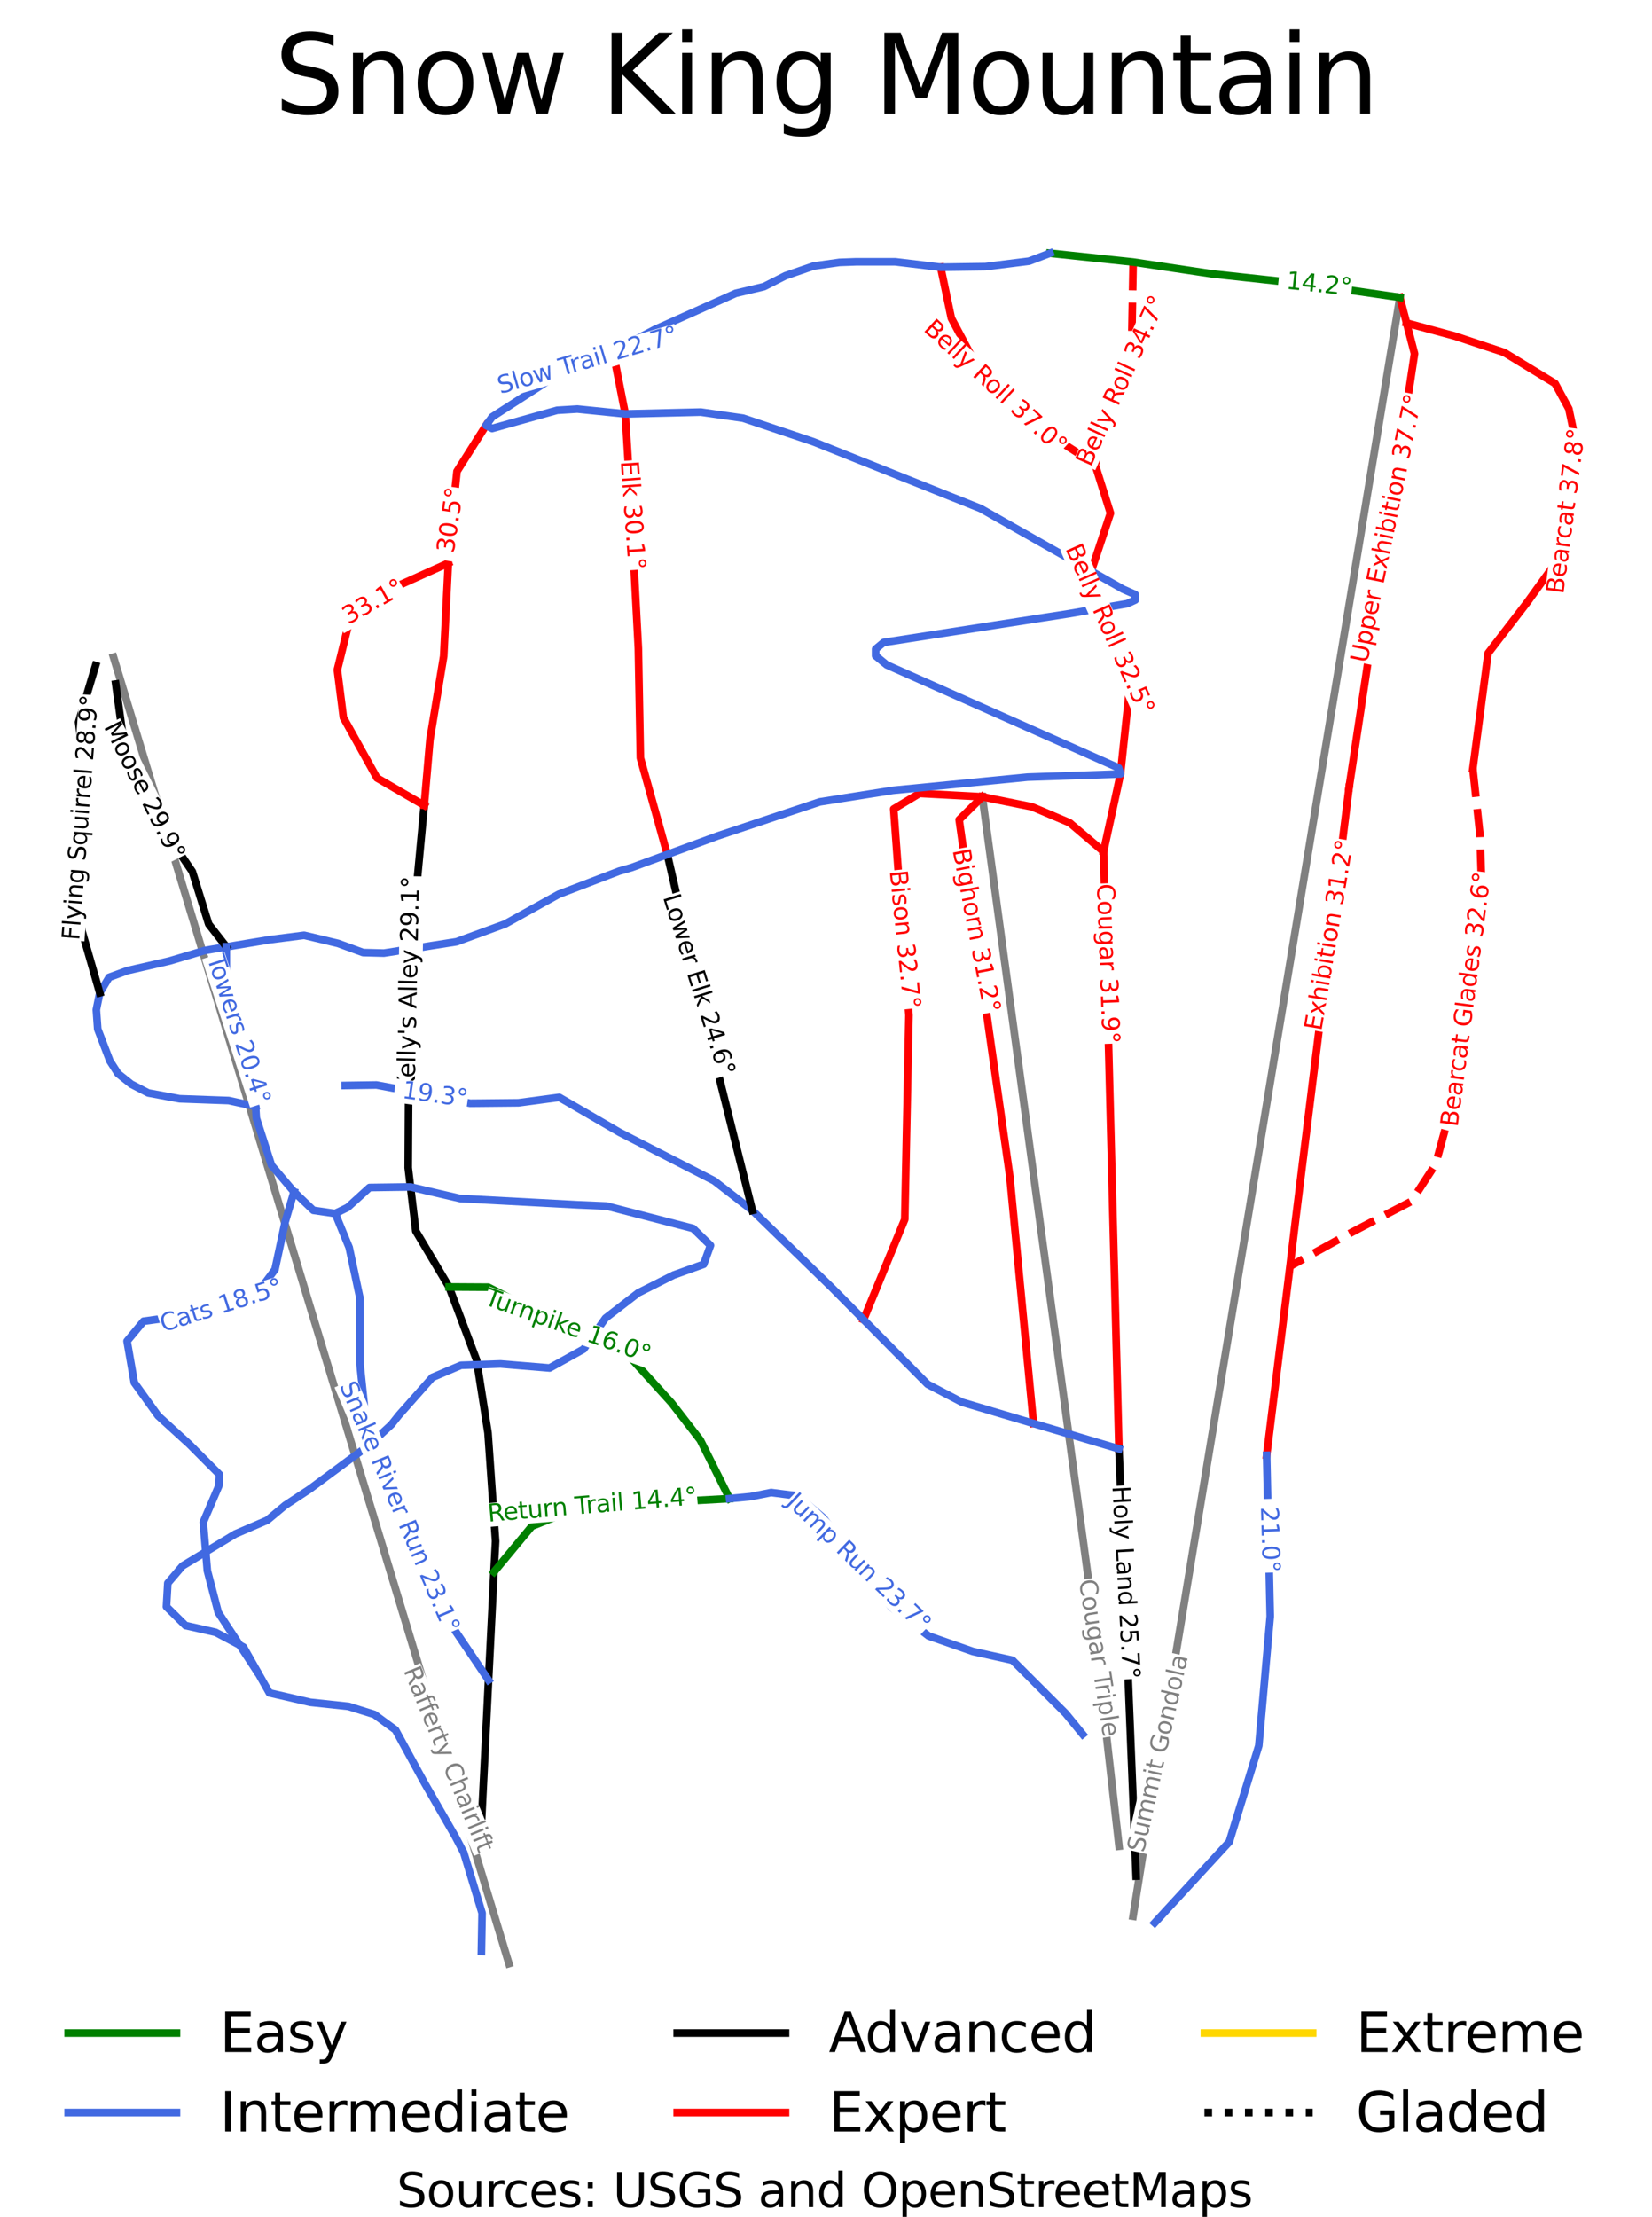 <?xml version="1.0" encoding="utf-8" standalone="no"?>
<!DOCTYPE svg PUBLIC "-//W3C//DTD SVG 1.1//EN"
  "http://www.w3.org/Graphics/SVG/1.1/DTD/svg11.dtd">
<svg height="184.246pt" version="1.1" viewBox="0 0 137.341 184.246" width="137.341pt" xmlns="http://www.w3.org/2000/svg" xmlns:xlink="http://www.w3.org/1999/xlink">
 <defs>
  <style type="text/css">*{stroke-linecap:butt;stroke-linejoin:round;}</style>
 </defs>
 <g id="figure_1">
  <g id="patch_1">
   <path d="M 0 184.246 
L 137.341 184.246 
L 137.341 0 
L 0 0 
z
" style="fill:#ffffff;"/>
  </g>
  <g id="axes_1">
   <g id="line2d_1">
    <path clip-path="url(#p42dc3d550b)" d="M 81.666 66.222 
" style="fill:none;stroke:#008000;stroke-linecap:square;stroke-width:0.001;"/>
   </g>
   <g id="line2d_2">
    <path clip-path="url(#p42dc3d550b)" d="M 81.666 66.222 
" style="fill:none;stroke:#4169e1;stroke-linecap:square;stroke-width:0.001;"/>
   </g>
   <g id="line2d_3">
    <path clip-path="url(#p42dc3d550b)" d="M 81.666 66.222 
" style="fill:none;stroke:#000000;stroke-linecap:square;stroke-width:0.001;"/>
   </g>
   <g id="line2d_4">
    <path clip-path="url(#p42dc3d550b)" d="M 81.666 66.222 
" style="fill:none;stroke:#ff0000;stroke-linecap:square;stroke-width:0.001;"/>
   </g>
   <g id="line2d_5">
    <path clip-path="url(#p42dc3d550b)" d="M 81.666 66.222 
" style="fill:none;stroke:#ffd700;stroke-linecap:square;stroke-width:0.001;"/>
   </g>
   <g id="line2d_6">
    <path clip-path="url(#p42dc3d550b)" d="M 81.666 66.222 
" style="fill:none;stroke:#000000;stroke-dasharray:0.001,0.002;stroke-dashoffset:0;stroke-width:0.001;"/>
   </g>
   <g id="line2d_7">
    <path clip-path="url(#p42dc3d550b)" d="M 94.198 159.26 
L 94.738 155.856 
L 95.278 152.452 
L 95.833 149.095 
L 96.387 145.738 
L 97.39 139.671 
L 98.393 133.605 
L 98.921 130.406 
L 99.449 127.208 
L 99.978 124.01 
L 100.506 120.811 
L 101.045 117.551 
L 101.583 114.29 
L 102.122 111.03 
L 102.661 107.769 
L 103.271 104.076 
L 103.881 100.384 
L 104.492 96.691 
L 105.102 92.998 
L 105.663 89.598 
L 106.225 86.199 
L 106.786 82.799 
L 107.348 79.399 
L 108.158 74.498 
L 108.968 69.596 
L 109.567 65.967 
L 110.167 62.338 
L 110.733 58.91 
L 111.3 55.482 
L 111.866 52.054 
L 112.433 48.626 
L 112.988 45.265 
L 113.665 41.162 
L 114.343 37.06 
L 114.847 34.01 
L 115.478 30.189 
L 116.11 26.369 
L 116.382 24.72 
" style="fill:none;stroke:#808080;stroke-linecap:square;stroke-width:0.636;"/>
   </g>
   <g id="line2d_8">
    <path clip-path="url(#p42dc3d550b)" d="M 93.031 153.444 
L 92.439 148.226 
L 91.847 143.009 
L 91.256 137.791 
L 90.664 132.574 
L 89.829 126.419 
L 88.995 120.265 
L 88.503 116.64 
L 88.012 113.016 
L 87.52 109.391 
L 87.029 105.767 
L 86.584 102.491 
L 86.14 99.215 
L 85.696 95.94 
L 85.252 92.664 
L 84.796 89.303 
L 84.34 85.941 
L 83.884 82.58 
L 83.428 79.218 
L 82.987 75.969 
L 82.547 72.72 
L 82.106 69.471 
L 81.666 66.222 
" style="fill:none;stroke:#808080;stroke-linecap:square;stroke-width:0.636;"/>
   </g>
   <g id="line2d_9">
    <path clip-path="url(#p42dc3d550b)" d="M 42.31 163.198 
L 41.282 159.805 
L 40.255 156.412 
L 39.228 153.018 
L 38.201 149.625 
L 37.173 146.232 
L 36.146 142.839 
L 35.119 139.446 
L 34.091 136.053 
L 33.064 132.66 
L 32.037 129.267 
L 31.01 125.873 
L 29.982 122.48 
L 28.955 119.087 
L 27.928 115.694 
L 26.9 112.301 
L 25.873 108.908 
L 24.846 105.515 
L 23.819 102.122 
L 22.791 98.728 
L 21.764 95.335 
L 20.737 91.942 
L 19.709 88.549 
L 18.682 85.156 
L 17.655 81.763 
L 16.628 78.37 
L 15.6 74.977 
L 14.573 71.583 
L 13.546 68.19 
L 12.519 64.797 
L 11.491 61.404 
L 10.464 58.011 
L 9.437 54.618 
" style="fill:none;stroke:#808080;stroke-linecap:square;stroke-width:0.636;"/>
   </g>
   <g id="line2d_10">
    <path clip-path="url(#p42dc3d550b)" d="M 81.666 66.222 
L 80.703 67.176 
L 79.74 68.13 
L 79.926 69.446 
L 80.113 70.763 
L 80.299 72.079 
L 80.485 73.396 
L 80.672 74.712 
L 80.858 76.029 
L 81.045 77.345 
L 81.231 78.662 
L 81.435 80.093 
L 81.638 81.524 
L 81.842 82.955 
L 82.045 84.386 
L 82.275 86.009 
L 82.506 87.631 
L 82.687 88.903 
L 82.868 90.175 
L 83.05 91.446 
L 83.231 92.718 
L 83.412 93.99 
L 83.594 95.262 
L 83.775 96.533 
L 83.956 97.805 
L 84.079 99.086 
L 84.202 100.368 
L 84.324 101.649 
L 84.447 102.93 
L 84.57 104.212 
L 84.692 105.493 
L 84.815 106.774 
L 84.938 108.055 
L 85.06 109.337 
L 85.183 110.618 
L 85.306 111.899 
L 85.428 113.18 
L 85.551 114.462 
L 85.674 115.743 
L 85.797 117.024 
L 85.919 118.306 
" style="fill:none;stroke:#ff0000;stroke-linecap:square;stroke-width:0.636;"/>
   </g>
   <g id="line2d_11">
    <path clip-path="url(#p42dc3d550b)" d="M 112.158 65.443 
L 112.02 66.561 
L 111.882 67.679 
L 111.743 68.796 
L 111.605 69.914 
L 111.466 71.032 
L 111.328 72.149 
L 111.189 73.267 
L 111.051 74.385 
L 110.913 75.503 
L 110.774 76.62 
L 110.636 77.738 
L 110.497 78.856 
L 110.359 79.974 
L 110.221 81.091 
L 110.082 82.209 
L 109.944 83.327 
L 109.805 84.445 
L 109.667 85.562 
L 109.529 86.68 
L 109.39 87.798 
L 109.252 88.916 
L 109.113 90.033 
L 108.975 91.151 
L 108.837 92.269 
L 108.698 93.387 
L 108.56 94.504 
L 108.421 95.622 
L 108.283 96.74 
L 108.145 97.858 
L 108.006 98.975 
L 107.868 100.093 
L 107.729 101.211 
L 107.608 102.219 
L 107.487 103.226 
L 107.366 104.234 
L 107.244 105.242 
L 107.123 106.224 
L 107.002 107.205 
L 106.881 108.187 
L 106.759 109.168 
L 106.638 110.15 
L 106.517 111.132 
L 106.396 112.113 
L 106.274 113.095 
L 106.153 114.077 
L 106.032 115.058 
L 105.911 116.04 
L 105.79 117.021 
L 105.668 118.003 
L 105.547 118.985 
L 105.426 119.966 
L 105.305 120.948 
" style="fill:none;stroke:#ff0000;stroke-linecap:square;stroke-width:0.636;"/>
   </g>
   <g id="line2d_12">
    <path clip-path="url(#p42dc3d550b)" d="M 116.382 24.72 
L 116.659 25.784 
L 116.936 26.847 
L 117.268 28.122 
L 117.599 29.396 
L 117.382 30.829 
L 117.165 32.262 
L 116.947 33.695 
L 116.73 35.127 
L 116.513 36.56 
L 116.295 37.993 
L 116.078 39.426 
L 115.86 40.858 
L 115.629 42.395 
L 115.398 43.931 
L 115.166 45.468 
L 114.935 47.005 
L 114.704 48.541 
L 114.472 50.078 
L 114.241 51.614 
L 114.009 53.151 
L 113.778 54.687 
L 113.547 56.224 
L 113.315 57.76 
L 113.084 59.297 
L 112.852 60.833 
L 112.621 62.37 
L 112.39 63.906 
L 112.158 65.443 
" style="fill:none;stroke:#ff0000;stroke-linecap:square;stroke-width:0.636;"/>
   </g>
   <g id="line2d_13">
    <path clip-path="url(#p42dc3d550b)" d="M 81.666 66.222 
L 82.702 66.432 
L 83.738 66.641 
L 84.774 66.851 
L 85.81 67.06 
L 87.37 67.723 
L 88.93 68.386 
L 90.338 69.582 
L 91.745 70.778 
L 91.785 72.329 
L 91.825 73.88 
L 91.865 75.432 
L 91.905 76.983 
L 91.945 78.534 
L 91.985 80.085 
L 92.025 81.637 
L 92.065 83.188 
L 92.105 84.739 
L 92.145 86.29 
L 92.185 87.842 
L 92.225 89.393 
L 92.265 90.944 
L 92.305 92.495 
L 92.345 94.046 
L 92.385 95.598 
L 92.425 97.149 
L 92.465 98.7 
L 92.505 100.251 
L 92.545 101.803 
L 92.585 103.354 
L 92.625 104.905 
L 92.665 106.456 
L 92.705 108.008 
L 92.745 109.559 
L 92.785 111.11 
L 92.825 112.661 
L 92.865 114.212 
L 92.905 115.764 
L 92.944 117.315 
L 92.984 118.866 
L 93.024 120.417 
" style="fill:none;stroke:#ff0000;stroke-linecap:square;stroke-width:0.636;"/>
   </g>
   <g id="line2d_14">
    <path clip-path="url(#p42dc3d550b)" d="M 94.205 21.778 
L 94.17 23.687 
L 94.136 25.595 
L 94.102 27.504 
L 94.067 29.412 
L 93.687 30.556 
L 93.307 31.7 
L 92.927 32.845 
L 92.547 33.989 
L 92.167 35.133 
L 91.787 36.277 
L 91.407 37.421 
L 91.027 38.565 
" style="fill:none;stroke:#ff0000;stroke-dasharray:2.353,1.017;stroke-dashoffset:0;stroke-width:0.636;"/>
   </g>
   <g id="line2d_15">
    <path clip-path="url(#p42dc3d550b)" d="M 93.024 120.417 
L 93.069 121.527 
L 93.114 122.637 
L 93.158 123.747 
L 93.203 124.856 
L 93.248 125.966 
L 93.292 127.076 
L 93.337 128.186 
L 93.382 129.295 
L 93.427 130.405 
L 93.471 131.515 
L 93.516 132.625 
L 93.561 133.734 
L 93.605 134.844 
L 93.65 135.954 
L 93.695 137.064 
L 93.739 138.173 
L 93.784 139.283 
L 93.829 140.393 
L 93.873 141.503 
L 93.918 142.612 
L 93.963 143.722 
L 94.007 144.832 
L 94.052 145.942 
L 94.097 147.051 
L 94.141 148.161 
L 94.186 149.271 
L 94.231 150.381 
L 94.275 151.49 
L 94.32 152.6 
L 94.365 153.71 
L 94.409 154.82 
L 94.454 155.929 
" style="fill:none;stroke:#000000;stroke-linecap:square;stroke-width:0.636;"/>
   </g>
   <g id="line2d_16">
    <path clip-path="url(#p42dc3d550b)" d="M 81.666 66.222 
L 80.36 66.152 
L 79.054 66.083 
L 77.749 66.013 
L 76.443 65.943 
L 75.371 66.589 
L 74.298 67.234 
L 74.428 69.001 
L 74.558 70.768 
L 74.687 72.535 
L 74.817 74.302 
L 74.911 75.561 
L 75.005 76.82 
L 75.098 78.079 
L 75.192 79.338 
L 75.286 80.597 
L 75.38 81.856 
L 75.474 83.115 
L 75.567 84.374 
L 75.546 85.434 
L 75.524 86.495 
L 75.502 87.555 
L 75.48 88.616 
L 75.458 89.677 
L 75.437 90.737 
L 75.415 91.798 
L 75.393 92.858 
L 75.371 93.919 
L 75.349 94.98 
L 75.328 96.04 
L 75.306 97.101 
L 75.284 98.161 
L 75.262 99.222 
L 75.24 100.283 
L 75.219 101.343 
L 74.79 102.385 
L 74.362 103.426 
L 73.934 104.468 
L 73.505 105.509 
L 73.077 106.551 
L 72.649 107.592 
L 72.221 108.634 
L 71.792 109.676 
" style="fill:none;stroke:#ff0000;stroke-linecap:square;stroke-width:0.636;"/>
   </g>
   <g id="line2d_17">
    <path clip-path="url(#p42dc3d550b)" d="M 35.269 66.935 
L 35.129 68.426 
L 34.989 69.918 
L 34.849 71.409 
L 34.71 72.9 
L 34.57 74.391 
L 34.43 75.882 
L 34.29 77.373 
L 34.15 78.865 
L 34.128 80.342 
L 34.105 81.819 
L 34.083 83.295 
L 34.061 84.772 
L 34.038 86.249 
L 34.016 87.726 
L 33.994 89.203 
L 33.972 90.68 
L 33.963 92.274 
L 33.954 93.867 
L 33.945 95.46 
L 33.937 97.053 
L 34.127 98.648 
L 34.348 100.482 
L 34.568 102.316 
L 35.259 103.477 
L 35.95 104.637 
L 36.641 105.797 
L 37.332 106.957 
L 37.905 108.478 
L 38.477 109.998 
L 39.049 111.519 
L 39.622 113.04 
L 39.859 114.55 
L 40.096 116.061 
L 40.333 117.572 
L 40.57 119.083 
L 40.649 120.209 
L 40.728 121.335 
L 40.807 122.461 
L 40.885 123.587 
L 40.964 124.712 
L 41.043 125.838 
L 41.122 126.964 
L 41.201 128.09 
L 41.133 129.367 
L 41.065 130.645 
L 41.009 131.768 
L 40.953 132.892 
L 40.896 134.016 
L 40.84 135.14 
L 40.784 136.264 
L 40.728 137.388 
L 40.671 138.512 
L 40.615 139.635 
L 40.545 141.044 
L 40.475 142.452 
L 40.405 143.86 
L 40.335 145.269 
L 40.264 146.677 
L 40.194 148.085 
L 40.124 149.494 
L 40.054 150.902 
" style="fill:none;stroke:#000000;stroke-linecap:square;stroke-width:0.636;"/>
   </g>
   <g id="line2d_18">
    <path clip-path="url(#p42dc3d550b)" d="M 28.693 90.215 
L 29.996 90.195 
L 31.298 90.176 
L 32.635 90.428 
L 33.972 90.68 
L 35.839 91.033 
L 37.458 91.364 
L 39.077 91.695 
L 40.084 91.686 
L 41.09 91.676 
L 42.097 91.666 
L 43.104 91.656 
L 44.8 91.429 
L 46.496 91.201 
L 47.75 91.929 
L 49.005 92.657 
L 50.26 93.385 
L 51.514 94.113 
L 52.496 94.617 
L 53.479 95.12 
L 54.461 95.623 
L 55.443 96.126 
L 56.425 96.629 
L 57.407 97.132 
L 58.39 97.636 
L 59.372 98.139 
L 60.166 98.754 
L 60.96 99.37 
L 61.754 99.986 
L 62.548 100.601 
L 63.371 101.401 
L 64.195 102.2 
L 65.018 103 
L 65.842 103.799 
L 66.665 104.599 
L 67.489 105.398 
L 68.313 106.198 
L 69.136 106.997 
L 70.464 108.336 
L 71.792 109.676 
L 73.125 111.019 
L 74.457 112.362 
L 75.789 113.705 
L 77.121 115.048 
L 78.545 115.793 
L 79.969 116.537 
L 81.456 116.979 
L 82.944 117.421 
L 84.432 117.863 
L 85.919 118.306 
L 87.696 118.833 
L 89.472 119.361 
L 91.248 119.889 
L 93.024 120.417 
" style="fill:none;stroke:#4169e1;stroke-linecap:square;stroke-width:0.636;"/>
   </g>
   <g id="line2d_19">
    <path clip-path="url(#p42dc3d550b)" d="M 105.305 120.948 
L 105.342 122.621 
L 105.379 124.294 
L 105.416 125.967 
L 105.454 127.64 
L 105.491 129.313 
L 105.528 130.986 
L 105.565 132.659 
L 105.603 134.332 
L 105.484 135.676 
L 105.365 137.02 
L 105.246 138.365 
L 105.128 139.709 
L 105.009 141.053 
L 104.89 142.397 
L 104.771 143.741 
L 104.653 145.085 
L 104.346 146.085 
L 104.039 147.084 
L 103.732 148.083 
L 103.424 149.083 
L 103.117 150.082 
L 102.81 151.081 
L 102.503 152.081 
L 102.196 153.08 
L 101.421 153.921 
L 100.647 154.762 
L 99.872 155.602 
L 99.097 156.443 
L 98.322 157.284 
L 97.547 158.125 
L 96.772 158.966 
L 95.998 159.807 
" style="fill:none;stroke:#4169e1;stroke-linecap:square;stroke-width:0.636;"/>
   </g>
   <g id="line2d_20">
    <path clip-path="url(#p42dc3d550b)" d="M 116.382 24.72 
L 114.621 24.463 
L 112.859 24.207 
L 111.098 23.951 
L 109.336 23.695 
L 107.858 23.534 
L 106.38 23.373 
L 104.901 23.212 
L 103.423 23.051 
L 102.224 22.92 
L 100.737 22.757 
L 98.897 22.481 
L 97.056 22.205 
L 95.63 21.992 
L 94.205 21.778 
L 92.476 21.596 
L 90.747 21.413 
L 89.018 21.231 
L 87.29 21.048 
" style="fill:none;stroke:#008000;stroke-linecap:square;stroke-width:0.636;"/>
   </g>
   <g id="line2d_21">
    <path clip-path="url(#p42dc3d550b)" d="M 37.273 46.801 
L 36.083 47.337 
L 34.893 47.872 
L 33.703 48.407 
L 32.512 48.942 
L 31.647 49.604 
L 30.781 50.265 
L 29.916 50.927 
L 29.05 51.589 
L 28.799 52.609 
L 28.548 53.629 
L 28.297 54.649 
L 28.045 55.669 
L 28.171 56.661 
L 28.297 57.654 
L 28.423 58.647 
L 28.548 59.639 
L 29.246 60.894 
L 29.944 62.149 
L 30.642 63.403 
L 31.34 64.658 
L 32.322 65.227 
L 33.304 65.797 
L 34.287 66.366 
L 35.269 66.935 
" style="fill:none;stroke:#ff0000;stroke-linecap:square;stroke-width:0.636;"/>
   </g>
   <g id="line2d_22">
    <path clip-path="url(#p42dc3d550b)" d="M 40.404 35.36 
L 39.801 36.312 
L 39.199 37.265 
L 38.596 38.218 
L 37.994 39.171 
L 37.836 40.633 
L 37.678 42.095 
L 37.52 43.558 
L 37.362 45.02 
L 37.273 46.801 
L 37.177 48.735 
L 37.08 50.668 
L 36.984 52.601 
L 36.888 54.534 
L 36.601 56.27 
L 36.315 58.005 
L 36.029 59.74 
L 35.742 61.475 
L 35.624 62.84 
L 35.506 64.205 
L 35.387 65.57 
L 35.269 66.935 
" style="fill:none;stroke:#ff0000;stroke-linecap:square;stroke-width:0.636;"/>
   </g>
   <g id="line2d_23">
    <path clip-path="url(#p42dc3d550b)" d="M 122.447 63.889 
L 122.595 65.266 
L 122.743 66.643 
L 122.891 68.021 
L 123.039 69.398 
L 123.081 70.639 
L 123.123 71.879 
L 123.165 73.12 
L 123.207 74.361 
L 122.955 76.029 
L 122.704 77.697 
L 122.452 79.366 
L 122.201 81.034 
L 122.103 82.054 
L 122.005 83.074 
L 121.907 84.094 
L 121.81 85.115 
L 121.712 86.135 
L 121.614 87.155 
L 121.517 88.175 
L 121.419 89.195 
L 121.161 90.14 
L 120.902 91.084 
L 120.644 92.028 
L 120.386 92.973 
L 120.128 93.917 
L 119.87 94.861 
L 119.612 95.806 
L 119.353 96.75 
L 118.348 98.294 
L 117.343 99.838 
L 116.006 100.533 
L 114.669 101.228 
L 113.903 101.626 
L 113.026 102.083 
L 112.15 102.539 
L 110.923 103.215 
L 109.697 103.891 
L 108.471 104.566 
L 107.244 105.242 
" style="fill:none;stroke:#ff0000;stroke-dasharray:2.353,1.017;stroke-dashoffset:0;stroke-width:0.636;"/>
   </g>
   <g id="line2d_24">
    <path clip-path="url(#p42dc3d550b)" d="M 116.936 26.847 
L 117.94 27.118 
L 118.943 27.389 
L 119.947 27.66 
L 120.951 27.931 
L 121.977 28.272 
L 123.004 28.614 
L 124.03 28.955 
L 125.056 29.296 
L 126.113 29.939 
L 127.169 30.583 
L 128.225 31.227 
L 129.282 31.87 
L 129.854 32.923 
L 130.427 33.975 
L 130.667 35.119 
L 130.907 36.262 
L 131.098 37.135 
L 130.93 38.197 
L 130.762 39.26 
L 130.595 40.322 
L 130.427 41.385 
L 130.318 42.506 
L 130.21 43.627 
L 130.101 44.748 
L 129.993 45.868 
L 129.232 46.922 
L 128.472 47.975 
L 127.712 49.028 
L 126.952 50.081 
L 126.143 51.133 
L 125.333 52.186 
L 124.524 53.239 
L 123.715 54.291 
L 123.556 55.491 
L 123.398 56.691 
L 123.239 57.891 
L 123.081 59.09 
L 122.922 60.29 
L 122.764 61.49 
L 122.605 62.689 
L 122.447 63.889 
" style="fill:none;stroke:#ff0000;stroke-linecap:square;stroke-width:0.636;"/>
   </g>
   <g id="line2d_25">
    <path clip-path="url(#p42dc3d550b)" d="M 78.204 22.21 
L 78.426 23.268 
L 78.648 24.327 
L 78.869 25.386 
L 79.091 26.445 
L 79.594 27.39 
L 80.098 28.336 
L 80.601 29.282 
L 81.105 30.227 
L 81.894 31.222 
L 82.684 32.216 
L 83.474 33.211 
L 84.264 34.205 
L 85.109 34.75 
L 85.954 35.295 
L 86.8 35.84 
L 87.645 36.385 
L 88.49 36.93 
L 89.336 37.475 
L 90.181 38.02 
L 91.027 38.565 
" style="fill:none;stroke:#ff0000;stroke-linecap:square;stroke-width:0.636;"/>
   </g>
   <g id="line2d_26">
    <path clip-path="url(#p42dc3d550b)" d="M 91.027 38.565 
L 91.349 39.587 
L 91.672 40.608 
L 91.994 41.63 
L 92.317 42.651 
L 91.918 43.854 
L 91.519 45.058 
L 91.12 46.261 
L 90.721 47.464 
L 91.154 49.023 
L 91.587 50.581 
L 92.158 52.327 
L 92.729 54.073 
L 93.3 55.819 
L 93.871 57.565 
L 93.691 59.256 
L 93.511 60.946 
L 93.331 62.637 
L 93.151 64.327 
L 92.8 65.94 
L 92.448 67.553 
L 92.097 69.165 
L 91.745 70.778 
" style="fill:none;stroke:#ff0000;stroke-linecap:square;stroke-width:0.636;"/>
   </g>
   <g id="line2d_27">
    <path clip-path="url(#p42dc3d550b)" d="M 50.963 29.212 
L 51.218 30.51 
L 51.473 31.807 
L 51.728 33.105 
L 51.983 34.402 
L 52.088 36.112 
L 52.193 37.822 
L 52.298 39.532 
L 52.403 41.242 
L 52.486 42.824 
L 52.57 44.405 
L 52.653 45.987 
L 52.737 47.568 
L 52.82 49.15 
L 52.904 50.732 
L 52.987 52.313 
L 53.071 53.895 
L 53.092 55.032 
L 53.113 56.169 
L 53.134 57.307 
L 53.155 58.444 
L 53.176 59.581 
L 53.197 60.719 
L 53.218 61.856 
L 53.239 62.993 
L 53.52 64.003 
L 53.801 65.012 
L 54.083 66.021 
L 54.364 67.031 
L 54.646 68.04 
L 54.927 69.05 
L 55.209 70.059 
L 55.49 71.068 
" style="fill:none;stroke:#ff0000;stroke-linecap:square;stroke-width:0.636;"/>
   </g>
   <g id="line2d_28">
    <path clip-path="url(#p42dc3d550b)" d="M 55.49 71.068 
L 55.74 72.149 
L 55.99 73.23 
L 56.24 74.311 
L 56.491 75.391 
L 56.741 76.472 
L 56.991 77.553 
L 57.241 78.633 
L 57.491 79.714 
L 57.741 80.795 
L 57.991 81.876 
L 58.241 82.956 
L 58.492 84.037 
L 58.742 85.118 
L 58.992 86.199 
L 59.242 87.279 
L 59.492 88.36 
L 59.874 89.89 
L 60.256 91.42 
L 60.638 92.951 
L 61.02 94.481 
L 61.402 96.011 
L 61.784 97.541 
L 62.166 99.071 
L 62.548 100.601 
" style="fill:none;stroke:#000000;stroke-linecap:square;stroke-width:0.636;"/>
   </g>
   <g id="line2d_29">
    <path clip-path="url(#p42dc3d550b)" d="M 87.29 21.048 
L 85.551 21.707 
L 81.928 22.159 
L 78.204 22.21 
L 74.429 21.757 
L 71.164 21.757 
L 69.787 21.807 
L 67.644 22.109 
L 65.298 22.916 
L 63.512 23.821 
L 61.166 24.376 
L 54.407 27.399 
L 50.963 29.212 
L 46.78 30.876 
L 40.913 34.654 
L 40.404 35.36 
L 40.913 35.611 
L 46.32 34.1 
L 48.004 33.998 
L 51.983 34.402 
L 58.258 34.251 
L 61.777 34.754 
L 67.612 36.712 
L 81.52 42.262 
L 93.355 48.962 
L 94.376 49.415 
L 94.376 49.868 
L 93.712 50.171 
L 88.845 51.007 
L 73.46 53.396 
L 72.797 53.949 
L 72.797 54.504 
L 73.715 55.259 
L 92.998 63.824 
L 93.151 64.327 
L 85.43 64.589 
L 74.226 65.687 
L 68.155 66.645 
L 59.671 69.476 
L 52.505 72.107 
L 51.484 72.398 
L 46.444 74.326 
L 41.994 76.793 
L 37.953 78.272 
L 31.913 79.214 
L 30.188 79.169 
L 28.1 78.407 
L 25.285 77.735 
L 22.373 78.107 
L 17.029 78.994 
L 14.093 79.867 
L 10.59 80.67 
L 9.069 81.229 
L 8.291 82.522 
L 8.008 83.921 
L 8.123 85.525 
L 9.14 88.182 
L 9.812 89.23 
L 10.908 90.104 
L 12.324 90.837 
L 14.927 91.32 
L 19.01 91.467 
L 21.251 91.958 
L 21.31 92.933 
L 22.573 96.846 
L 24.444 99.053 
L 26.053 100.591 
L 27.87 100.857 
L 28.905 100.347 
L 30.723 98.694 
L 34.127 98.648 
L 38.255 99.609 
L 48.076 100.133 
L 50.427 100.232 
L 57.617 102.095 
L 59.066 103.507 
L 58.499 105.074 
L 56.006 105.969 
L 53.059 107.452 
L 50.338 109.552 
L 48.524 112.127 
L 45.691 113.694 
L 41.609 113.357 
L 38.322 113.469 
L 35.942 114.477 
L 33.165 117.611 
L 32.541 118.395 
L 30.728 120.074 
L 25.74 123.767 
L 23.7 125.111 
L 22.226 126.342 
L 19.562 127.489 
L 15.17 130.146 
L 13.951 131.575 
L 13.838 133.534 
L 15.425 135.101 
L 17.919 135.66 
L 20.243 136.892 
L 22.396 140.698 
L 25.797 141.481 
L 28.971 141.818 
L 31.124 142.489 
L 32.881 143.776 
L 35.305 148.211 
L 37.841 152.618 
L 38.549 153.961 
L 40.079 158.999 
L 40.022 162.189 
L 40.022 162.189 
" style="fill:none;stroke:#4169e1;stroke-linecap:square;stroke-width:0.636;"/>
   </g>
   <g id="line2d_30">
    <path clip-path="url(#p42dc3d550b)" d="M 7.944 55.315 
L 7.592 56.49 
L 7.24 57.665 
L 6.888 58.84 
L 6.536 60.015 
L 6.661 60.995 
L 6.786 61.975 
L 6.911 62.955 
L 7.036 63.935 
L 6.98 64.942 
L 6.923 65.95 
L 6.867 66.957 
L 6.81 67.965 
L 6.668 69.168 
L 6.526 70.372 
L 6.385 71.576 
L 6.243 72.779 
L 6.385 73.926 
L 6.526 75.074 
L 6.668 76.221 
L 6.81 77.368 
L 7.18 78.656 
L 7.551 79.945 
L 7.921 81.233 
L 8.291 82.522 
" style="fill:none;stroke:#000000;stroke-linecap:square;stroke-width:0.636;"/>
   </g>
   <g id="line2d_31">
    <path clip-path="url(#p42dc3d550b)" d="M 9.62 56.849 
L 9.768 57.921 
L 9.916 58.992 
L 10.063 60.064 
L 10.211 61.136 
L 10.778 62.675 
L 11.344 64.215 
L 11.911 65.754 
L 12.477 67.293 
L 13.356 68.581 
L 14.234 69.868 
L 15.113 71.155 
L 15.991 72.443 
L 16.332 73.534 
L 16.672 74.626 
L 17.012 75.717 
L 17.352 76.809 
L 18.084 77.746 
L 18.816 78.683 
" style="fill:none;stroke:#000000;stroke-linecap:square;stroke-width:0.636;"/>
   </g>
   <g id="line2d_32">
    <path clip-path="url(#p42dc3d550b)" d="M 18.816 78.683 
L 18.816 80.22 
L 18.817 81.756 
L 19.121 83.031 
L 19.425 84.306 
L 19.729 85.582 
L 20.034 86.857 
L 20.338 88.132 
L 20.642 89.408 
L 20.947 90.683 
L 21.251 91.958 
" style="fill:none;stroke:#4169e1;stroke-linecap:square;stroke-width:0.636;"/>
   </g>
   <g id="line2d_33">
    <path clip-path="url(#p42dc3d550b)" d="M 27.87 100.857 
L 28.448 102.266 
L 29.027 103.675 
L 29.253 104.738 
L 29.48 105.8 
L 29.706 106.863 
L 29.932 107.926 
L 29.933 109.298 
L 29.933 110.67 
L 29.934 112.041 
L 29.935 113.413 
L 30.048 114.505 
L 30.161 115.596 
L 30.274 116.688 
L 30.388 117.779 
L 30.841 118.927 
L 31.295 120.074 
L 31.748 121.221 
L 32.202 122.368 
L 32.655 123.823 
L 33.108 125.279 
L 33.562 126.734 
L 34.015 128.189 
L 34.412 129.197 
L 34.808 130.204 
L 35.205 131.211 
L 35.602 132.219 
L 36.228 133.146 
L 36.855 134.073 
L 37.482 135 
L 38.108 135.927 
L 38.735 136.854 
L 39.362 137.781 
L 39.988 138.708 
L 40.615 139.635 
" style="fill:none;stroke:#4169e1;stroke-linecap:square;stroke-width:0.636;"/>
   </g>
   <g id="line2d_34">
    <path clip-path="url(#p42dc3d550b)" d="M 24.444 99.053 
L 24.075 100.304 
L 23.707 101.554 
L 23.496 102.543 
L 23.285 103.531 
L 23.073 104.52 
L 22.862 105.508 
L 22.223 106.37 
L 21.584 107.233 
L 20.527 107.689 
L 19.471 108.146 
L 18.414 108.602 
L 17.358 109.059 
L 15.618 109.299 
L 13.878 109.539 
L 11.937 109.806 
L 11.251 110.633 
L 10.564 111.46 
L 10.865 113.185 
L 11.165 114.91 
L 12.155 116.287 
L 13.144 117.664 
L 14.446 118.852 
L 15.748 120.039 
L 17.002 121.299 
L 18.256 122.558 
L 18.192 123.492 
L 17.546 125.001 
L 16.899 126.51 
L 16.984 127.517 
L 17.069 128.525 
L 17.153 129.532 
L 17.238 130.54 
L 17.692 132.275 
L 18.146 134.01 
L 18.939 135.22 
L 19.733 136.43 
L 20.526 137.64 
L 21.32 138.85 
" style="fill:none;stroke:#4169e1;stroke-linecap:square;stroke-width:0.636;"/>
   </g>
   <g id="line2d_35">
    <path clip-path="url(#p42dc3d550b)" d="M 37.332 106.957 
L 38.961 106.967 
L 40.59 106.977 
L 41.794 107.593 
L 42.999 108.208 
L 44.203 108.824 
L 45.407 109.44 
L 46.293 109.874 
L 47.178 110.307 
L 48.064 110.741 
L 48.949 111.175 
L 49.835 111.609 
L 50.721 112.043 
L 51.606 112.476 
L 52.492 112.91 
L 53.328 113.833 
L 54.163 114.757 
L 54.999 115.68 
L 55.835 116.603 
L 57.026 118.142 
L 58.216 119.681 
L 58.825 120.899 
L 59.435 122.116 
L 60.044 123.333 
L 60.653 124.551 
" style="fill:none;stroke:#008000;stroke-linecap:square;stroke-width:0.636;"/>
   </g>
   <g id="line2d_36">
    <path clip-path="url(#p42dc3d550b)" d="M 60.653 124.551 
L 59.633 124.607 
L 58.613 124.663 
L 57.593 124.719 
L 56.573 124.775 
L 54.759 124.775 
L 52.945 124.775 
L 51.712 124.915 
L 50.479 125.054 
L 49.247 125.194 
L 48.014 125.334 
L 47.065 125.712 
L 46.115 126.09 
L 45.166 126.468 
L 44.217 126.846 
L 43.429 127.796 
L 42.641 128.745 
L 41.853 129.695 
L 41.065 130.645 
" style="fill:none;stroke:#008000;stroke-linecap:square;stroke-width:0.636;"/>
   </g>
   <g id="line2d_37">
    <path clip-path="url(#p42dc3d550b)" d="M 60.653 124.551 
L 62.41 124.384 
L 64.11 124.047 
L 65.215 124.188 
L 66.321 124.328 
L 67.398 125.251 
L 68.475 126.174 
L 69.438 127.461 
L 70.402 128.748 
L 71.323 129.952 
L 72.244 131.155 
L 73.165 132.358 
L 74.086 133.561 
L 74.865 134.163 
L 75.644 134.765 
L 76.424 135.366 
L 77.203 135.968 
L 79.045 136.612 
L 80.887 137.256 
L 82.53 137.62 
L 84.174 137.984 
L 85.279 139.089 
L 86.384 140.194 
L 87.489 141.299 
L 88.594 142.404 
L 89.303 143.272 
L 90.012 144.139 
" style="fill:none;stroke:#4169e1;stroke-linecap:square;stroke-width:0.636;"/>
   </g>
   <g id="text_1">
    <g id="patch_2">
     <path d="M 95.512 154.133 
L 99.19 137.777 
L 97.262 137.343 
L 93.585 153.699 
z
" style="fill:#ffffff;"/>
    </g>
    <!-- Summit Gondola -->
    <g style="fill:#808080;" transform="translate(95.091 154.018)rotate(-77.328)scale(0.02 -0.02)">
     <defs>
      <path d="M 3425 4513 
L 3425 3897 
Q 3066 4069 2747 4153 
Q 2428 4238 2131 4238 
Q 1616 4238 1336 4038 
Q 1056 3838 1056 3469 
Q 1056 3159 1242 3001 
Q 1428 2844 1947 2747 
L 2328 2669 
Q 3034 2534 3370 2195 
Q 3706 1856 3706 1288 
Q 3706 609 3251 259 
Q 2797 -91 1919 -91 
Q 1588 -91 1214 -16 
Q 841 59 441 206 
L 441 856 
Q 825 641 1194 531 
Q 1563 422 1919 422 
Q 2459 422 2753 634 
Q 3047 847 3047 1241 
Q 3047 1584 2836 1778 
Q 2625 1972 2144 2069 
L 1759 2144 
Q 1053 2284 737 2584 
Q 422 2884 422 3419 
Q 422 4038 858 4394 
Q 1294 4750 2059 4750 
Q 2388 4750 2728 4690 
Q 3069 4631 3425 4513 
z
" id="DejaVuSans-53" transform="scale(0.016)"/>
      <path d="M 544 1381 
L 544 3500 
L 1119 3500 
L 1119 1403 
Q 1119 906 1312 657 
Q 1506 409 1894 409 
Q 2359 409 2629 706 
Q 2900 1003 2900 1516 
L 2900 3500 
L 3475 3500 
L 3475 0 
L 2900 0 
L 2900 538 
Q 2691 219 2414 64 
Q 2138 -91 1772 -91 
Q 1169 -91 856 284 
Q 544 659 544 1381 
z
M 1991 3584 
L 1991 3584 
z
" id="DejaVuSans-75" transform="scale(0.016)"/>
      <path d="M 3328 2828 
Q 3544 3216 3844 3400 
Q 4144 3584 4550 3584 
Q 5097 3584 5394 3201 
Q 5691 2819 5691 2113 
L 5691 0 
L 5113 0 
L 5113 2094 
Q 5113 2597 4934 2840 
Q 4756 3084 4391 3084 
Q 3944 3084 3684 2787 
Q 3425 2491 3425 1978 
L 3425 0 
L 2847 0 
L 2847 2094 
Q 2847 2600 2669 2842 
Q 2491 3084 2119 3084 
Q 1678 3084 1418 2786 
Q 1159 2488 1159 1978 
L 1159 0 
L 581 0 
L 581 3500 
L 1159 3500 
L 1159 2956 
Q 1356 3278 1631 3431 
Q 1906 3584 2284 3584 
Q 2666 3584 2933 3390 
Q 3200 3197 3328 2828 
z
" id="DejaVuSans-6d" transform="scale(0.016)"/>
      <path d="M 603 3500 
L 1178 3500 
L 1178 0 
L 603 0 
L 603 3500 
z
M 603 4863 
L 1178 4863 
L 1178 4134 
L 603 4134 
L 603 4863 
z
" id="DejaVuSans-69" transform="scale(0.016)"/>
      <path d="M 1172 4494 
L 1172 3500 
L 2356 3500 
L 2356 3053 
L 1172 3053 
L 1172 1153 
Q 1172 725 1289 603 
Q 1406 481 1766 481 
L 2356 481 
L 2356 0 
L 1766 0 
Q 1100 0 847 248 
Q 594 497 594 1153 
L 594 3053 
L 172 3053 
L 172 3500 
L 594 3500 
L 594 4494 
L 1172 4494 
z
" id="DejaVuSans-74" transform="scale(0.016)"/>
      <path id="DejaVuSans-20" transform="scale(0.016)"/>
      <path d="M 3809 666 
L 3809 1919 
L 2778 1919 
L 2778 2438 
L 4434 2438 
L 4434 434 
Q 4069 175 3628 42 
Q 3188 -91 2688 -91 
Q 1594 -91 976 548 
Q 359 1188 359 2328 
Q 359 3472 976 4111 
Q 1594 4750 2688 4750 
Q 3144 4750 3555 4637 
Q 3966 4525 4313 4306 
L 4313 3634 
Q 3963 3931 3569 4081 
Q 3175 4231 2741 4231 
Q 1884 4231 1454 3753 
Q 1025 3275 1025 2328 
Q 1025 1384 1454 906 
Q 1884 428 2741 428 
Q 3075 428 3337 486 
Q 3600 544 3809 666 
z
" id="DejaVuSans-47" transform="scale(0.016)"/>
      <path d="M 1959 3097 
Q 1497 3097 1228 2736 
Q 959 2375 959 1747 
Q 959 1119 1226 758 
Q 1494 397 1959 397 
Q 2419 397 2687 759 
Q 2956 1122 2956 1747 
Q 2956 2369 2687 2733 
Q 2419 3097 1959 3097 
z
M 1959 3584 
Q 2709 3584 3137 3096 
Q 3566 2609 3566 1747 
Q 3566 888 3137 398 
Q 2709 -91 1959 -91 
Q 1206 -91 779 398 
Q 353 888 353 1747 
Q 353 2609 779 3096 
Q 1206 3584 1959 3584 
z
" id="DejaVuSans-6f" transform="scale(0.016)"/>
      <path d="M 3513 2113 
L 3513 0 
L 2938 0 
L 2938 2094 
Q 2938 2591 2744 2837 
Q 2550 3084 2163 3084 
Q 1697 3084 1428 2787 
Q 1159 2491 1159 1978 
L 1159 0 
L 581 0 
L 581 3500 
L 1159 3500 
L 1159 2956 
Q 1366 3272 1645 3428 
Q 1925 3584 2291 3584 
Q 2894 3584 3203 3211 
Q 3513 2838 3513 2113 
z
" id="DejaVuSans-6e" transform="scale(0.016)"/>
      <path d="M 2906 2969 
L 2906 4863 
L 3481 4863 
L 3481 0 
L 2906 0 
L 2906 525 
Q 2725 213 2448 61 
Q 2172 -91 1784 -91 
Q 1150 -91 751 415 
Q 353 922 353 1747 
Q 353 2572 751 3078 
Q 1150 3584 1784 3584 
Q 2172 3584 2448 3432 
Q 2725 3281 2906 2969 
z
M 947 1747 
Q 947 1113 1208 752 
Q 1469 391 1925 391 
Q 2381 391 2643 752 
Q 2906 1113 2906 1747 
Q 2906 2381 2643 2742 
Q 2381 3103 1925 3103 
Q 1469 3103 1208 2742 
Q 947 2381 947 1747 
z
" id="DejaVuSans-64" transform="scale(0.016)"/>
      <path d="M 603 4863 
L 1178 4863 
L 1178 0 
L 603 0 
L 603 4863 
z
" id="DejaVuSans-6c" transform="scale(0.016)"/>
      <path d="M 2194 1759 
Q 1497 1759 1228 1600 
Q 959 1441 959 1056 
Q 959 750 1161 570 
Q 1363 391 1709 391 
Q 2188 391 2477 730 
Q 2766 1069 2766 1631 
L 2766 1759 
L 2194 1759 
z
M 3341 1997 
L 3341 0 
L 2766 0 
L 2766 531 
Q 2569 213 2275 61 
Q 1981 -91 1556 -91 
Q 1019 -91 701 211 
Q 384 513 384 1019 
Q 384 1609 779 1909 
Q 1175 2209 1959 2209 
L 2766 2209 
L 2766 2266 
Q 2766 2663 2505 2880 
Q 2244 3097 1772 3097 
Q 1472 3097 1187 3025 
Q 903 2953 641 2809 
L 641 3341 
Q 956 3463 1253 3523 
Q 1550 3584 1831 3584 
Q 2591 3584 2966 3190 
Q 3341 2797 3341 1997 
z
" id="DejaVuSans-61" transform="scale(0.016)"/>
     </defs>
     <use xlink:href="#DejaVuSans-53"/>
     <use x="63.477" xlink:href="#DejaVuSans-75"/>
     <use x="126.855" xlink:href="#DejaVuSans-6d"/>
     <use x="224.268" xlink:href="#DejaVuSans-6d"/>
     <use x="321.68" xlink:href="#DejaVuSans-69"/>
     <use x="349.463" xlink:href="#DejaVuSans-74"/>
     <use x="388.672" xlink:href="#DejaVuSans-20"/>
     <use x="420.459" xlink:href="#DejaVuSans-47"/>
     <use x="497.949" xlink:href="#DejaVuSans-6f"/>
     <use x="559.131" xlink:href="#DejaVuSans-6e"/>
     <use x="622.51" xlink:href="#DejaVuSans-64"/>
     <use x="685.986" xlink:href="#DejaVuSans-6f"/>
     <use x="747.168" xlink:href="#DejaVuSans-6c"/>
     <use x="774.951" xlink:href="#DejaVuSans-61"/>
    </g>
   </g>
   <g id="text_2">
    <g id="patch_3">
     <path d="M 89.27 131.399 
L 91.289 144.485 
L 93.242 144.184 
L 91.222 131.097 
z
" style="fill:#ffffff;"/>
    </g>
    <!-- Cougar Triple -->
    <g style="fill:#808080;" transform="translate(89.704 131.352)rotate(-278.772)scale(0.02 -0.02)">
     <defs>
      <path d="M 4122 4306 
L 4122 3641 
Q 3803 3938 3442 4084 
Q 3081 4231 2675 4231 
Q 1875 4231 1450 3742 
Q 1025 3253 1025 2328 
Q 1025 1406 1450 917 
Q 1875 428 2675 428 
Q 3081 428 3442 575 
Q 3803 722 4122 1019 
L 4122 359 
Q 3791 134 3420 21 
Q 3050 -91 2638 -91 
Q 1578 -91 968 557 
Q 359 1206 359 2328 
Q 359 3453 968 4101 
Q 1578 4750 2638 4750 
Q 3056 4750 3426 4639 
Q 3797 4528 4122 4306 
z
" id="DejaVuSans-43" transform="scale(0.016)"/>
      <path d="M 2906 1791 
Q 2906 2416 2648 2759 
Q 2391 3103 1925 3103 
Q 1463 3103 1205 2759 
Q 947 2416 947 1791 
Q 947 1169 1205 825 
Q 1463 481 1925 481 
Q 2391 481 2648 825 
Q 2906 1169 2906 1791 
z
M 3481 434 
Q 3481 -459 3084 -895 
Q 2688 -1331 1869 -1331 
Q 1566 -1331 1297 -1286 
Q 1028 -1241 775 -1147 
L 775 -588 
Q 1028 -725 1275 -790 
Q 1522 -856 1778 -856 
Q 2344 -856 2625 -561 
Q 2906 -266 2906 331 
L 2906 616 
Q 2728 306 2450 153 
Q 2172 0 1784 0 
Q 1141 0 747 490 
Q 353 981 353 1791 
Q 353 2603 747 3093 
Q 1141 3584 1784 3584 
Q 2172 3584 2450 3431 
Q 2728 3278 2906 2969 
L 2906 3500 
L 3481 3500 
L 3481 434 
z
" id="DejaVuSans-67" transform="scale(0.016)"/>
      <path d="M 2631 2963 
Q 2534 3019 2420 3045 
Q 2306 3072 2169 3072 
Q 1681 3072 1420 2755 
Q 1159 2438 1159 1844 
L 1159 0 
L 581 0 
L 581 3500 
L 1159 3500 
L 1159 2956 
Q 1341 3275 1631 3429 
Q 1922 3584 2338 3584 
Q 2397 3584 2469 3576 
Q 2541 3569 2628 3553 
L 2631 2963 
z
" id="DejaVuSans-72" transform="scale(0.016)"/>
      <path d="M -19 4666 
L 3928 4666 
L 3928 4134 
L 2272 4134 
L 2272 0 
L 1638 0 
L 1638 4134 
L -19 4134 
L -19 4666 
z
" id="DejaVuSans-54" transform="scale(0.016)"/>
      <path d="M 1159 525 
L 1159 -1331 
L 581 -1331 
L 581 3500 
L 1159 3500 
L 1159 2969 
Q 1341 3281 1617 3432 
Q 1894 3584 2278 3584 
Q 2916 3584 3314 3078 
Q 3713 2572 3713 1747 
Q 3713 922 3314 415 
Q 2916 -91 2278 -91 
Q 1894 -91 1617 61 
Q 1341 213 1159 525 
z
M 3116 1747 
Q 3116 2381 2855 2742 
Q 2594 3103 2138 3103 
Q 1681 3103 1420 2742 
Q 1159 2381 1159 1747 
Q 1159 1113 1420 752 
Q 1681 391 2138 391 
Q 2594 391 2855 752 
Q 3116 1113 3116 1747 
z
" id="DejaVuSans-70" transform="scale(0.016)"/>
      <path d="M 3597 1894 
L 3597 1613 
L 953 1613 
Q 991 1019 1311 708 
Q 1631 397 2203 397 
Q 2534 397 2845 478 
Q 3156 559 3463 722 
L 3463 178 
Q 3153 47 2828 -22 
Q 2503 -91 2169 -91 
Q 1331 -91 842 396 
Q 353 884 353 1716 
Q 353 2575 817 3079 
Q 1281 3584 2069 3584 
Q 2775 3584 3186 3129 
Q 3597 2675 3597 1894 
z
M 3022 2063 
Q 3016 2534 2758 2815 
Q 2500 3097 2075 3097 
Q 1594 3097 1305 2825 
Q 1016 2553 972 2059 
L 3022 2063 
z
" id="DejaVuSans-65" transform="scale(0.016)"/>
     </defs>
     <use xlink:href="#DejaVuSans-43"/>
     <use x="69.824" xlink:href="#DejaVuSans-6f"/>
     <use x="131.006" xlink:href="#DejaVuSans-75"/>
     <use x="194.385" xlink:href="#DejaVuSans-67"/>
     <use x="257.861" xlink:href="#DejaVuSans-61"/>
     <use x="319.141" xlink:href="#DejaVuSans-72"/>
     <use x="360.254" xlink:href="#DejaVuSans-20"/>
     <use x="392.041" xlink:href="#DejaVuSans-54"/>
     <use x="438.375" xlink:href="#DejaVuSans-72"/>
     <use x="479.488" xlink:href="#DejaVuSans-69"/>
     <use x="507.271" xlink:href="#DejaVuSans-70"/>
     <use x="570.748" xlink:href="#DejaVuSans-6c"/>
     <use x="598.531" xlink:href="#DejaVuSans-65"/>
    </g>
   </g>
   <g id="text_3">
    <g id="patch_4">
     <path d="M 33.116 138.977 
L 39.404 154.24 
L 41.23 153.487 
L 34.943 138.225 
z
" style="fill:#ffffff;"/>
    </g>
    <!-- Rafferty Chairlift -->
    <g style="fill:#808080;" transform="translate(33.527 138.83)rotate(-292.389)scale(0.02 -0.02)">
     <defs>
      <path d="M 2841 2188 
Q 3044 2119 3236 1894 
Q 3428 1669 3622 1275 
L 4263 0 
L 3584 0 
L 2988 1197 
Q 2756 1666 2539 1819 
Q 2322 1972 1947 1972 
L 1259 1972 
L 1259 0 
L 628 0 
L 628 4666 
L 2053 4666 
Q 2853 4666 3247 4331 
Q 3641 3997 3641 3322 
Q 3641 2881 3436 2590 
Q 3231 2300 2841 2188 
z
M 1259 4147 
L 1259 2491 
L 2053 2491 
Q 2509 2491 2742 2702 
Q 2975 2913 2975 3322 
Q 2975 3731 2742 3939 
Q 2509 4147 2053 4147 
L 1259 4147 
z
" id="DejaVuSans-52" transform="scale(0.016)"/>
      <path d="M 2375 4863 
L 2375 4384 
L 1825 4384 
Q 1516 4384 1395 4259 
Q 1275 4134 1275 3809 
L 1275 3500 
L 2222 3500 
L 2222 3053 
L 1275 3053 
L 1275 0 
L 697 0 
L 697 3053 
L 147 3053 
L 147 3500 
L 697 3500 
L 697 3744 
Q 697 4328 969 4595 
Q 1241 4863 1831 4863 
L 2375 4863 
z
" id="DejaVuSans-66" transform="scale(0.016)"/>
      <path d="M 2059 -325 
Q 1816 -950 1584 -1140 
Q 1353 -1331 966 -1331 
L 506 -1331 
L 506 -850 
L 844 -850 
Q 1081 -850 1212 -737 
Q 1344 -625 1503 -206 
L 1606 56 
L 191 3500 
L 800 3500 
L 1894 763 
L 2988 3500 
L 3597 3500 
L 2059 -325 
z
" id="DejaVuSans-79" transform="scale(0.016)"/>
      <path d="M 3513 2113 
L 3513 0 
L 2938 0 
L 2938 2094 
Q 2938 2591 2744 2837 
Q 2550 3084 2163 3084 
Q 1697 3084 1428 2787 
Q 1159 2491 1159 1978 
L 1159 0 
L 581 0 
L 581 4863 
L 1159 4863 
L 1159 2956 
Q 1366 3272 1645 3428 
Q 1925 3584 2291 3584 
Q 2894 3584 3203 3211 
Q 3513 2838 3513 2113 
z
" id="DejaVuSans-68" transform="scale(0.016)"/>
     </defs>
     <use xlink:href="#DejaVuSans-52"/>
     <use x="67.232" xlink:href="#DejaVuSans-61"/>
     <use x="128.512" xlink:href="#DejaVuSans-66"/>
     <use x="163.717" xlink:href="#DejaVuSans-66"/>
     <use x="198.922" xlink:href="#DejaVuSans-65"/>
     <use x="260.445" xlink:href="#DejaVuSans-72"/>
     <use x="301.559" xlink:href="#DejaVuSans-74"/>
     <use x="340.768" xlink:href="#DejaVuSans-79"/>
     <use x="399.947" xlink:href="#DejaVuSans-20"/>
     <use x="431.734" xlink:href="#DejaVuSans-43"/>
     <use x="501.559" xlink:href="#DejaVuSans-68"/>
     <use x="564.938" xlink:href="#DejaVuSans-61"/>
     <use x="626.217" xlink:href="#DejaVuSans-69"/>
     <use x="654" xlink:href="#DejaVuSans-72"/>
     <use x="695.113" xlink:href="#DejaVuSans-6c"/>
     <use x="722.896" xlink:href="#DejaVuSans-69"/>
     <use x="750.68" xlink:href="#DejaVuSans-66"/>
     <use x="784.135" xlink:href="#DejaVuSans-74"/>
    </g>
   </g>
   <g id="text_4">
    <g id="patch_5">
     <path d="M 78.762 70.722 
L 81.388 84.343 
L 83.328 83.969 
L 80.702 70.348 
z
" style="fill:#ffffff;"/>
    </g>
    <!-- Bighorn 31.2° -->
    <g style="fill:#ff0000;" transform="translate(79.194 70.659)rotate(-280.909)scale(0.02 -0.02)">
     <defs>
      <path d="M 1259 2228 
L 1259 519 
L 2272 519 
Q 2781 519 3026 730 
Q 3272 941 3272 1375 
Q 3272 1813 3026 2020 
Q 2781 2228 2272 2228 
L 1259 2228 
z
M 1259 4147 
L 1259 2741 
L 2194 2741 
Q 2656 2741 2882 2914 
Q 3109 3088 3109 3444 
Q 3109 3797 2882 3972 
Q 2656 4147 2194 4147 
L 1259 4147 
z
M 628 4666 
L 2241 4666 
Q 2963 4666 3353 4366 
Q 3744 4066 3744 3513 
Q 3744 3084 3544 2831 
Q 3344 2578 2956 2516 
Q 3422 2416 3680 2098 
Q 3938 1781 3938 1306 
Q 3938 681 3513 340 
Q 3088 0 2303 0 
L 628 0 
L 628 4666 
z
" id="DejaVuSans-42" transform="scale(0.016)"/>
      <path d="M 2597 2516 
Q 3050 2419 3304 2112 
Q 3559 1806 3559 1356 
Q 3559 666 3084 287 
Q 2609 -91 1734 -91 
Q 1441 -91 1130 -33 
Q 819 25 488 141 
L 488 750 
Q 750 597 1062 519 
Q 1375 441 1716 441 
Q 2309 441 2620 675 
Q 2931 909 2931 1356 
Q 2931 1769 2642 2001 
Q 2353 2234 1838 2234 
L 1294 2234 
L 1294 2753 
L 1863 2753 
Q 2328 2753 2575 2939 
Q 2822 3125 2822 3475 
Q 2822 3834 2567 4026 
Q 2313 4219 1838 4219 
Q 1578 4219 1281 4162 
Q 984 4106 628 3988 
L 628 4550 
Q 988 4650 1302 4700 
Q 1616 4750 1894 4750 
Q 2613 4750 3031 4423 
Q 3450 4097 3450 3541 
Q 3450 3153 3228 2886 
Q 3006 2619 2597 2516 
z
" id="DejaVuSans-33" transform="scale(0.016)"/>
      <path d="M 794 531 
L 1825 531 
L 1825 4091 
L 703 3866 
L 703 4441 
L 1819 4666 
L 2450 4666 
L 2450 531 
L 3481 531 
L 3481 0 
L 794 0 
L 794 531 
z
" id="DejaVuSans-31" transform="scale(0.016)"/>
      <path d="M 684 794 
L 1344 794 
L 1344 0 
L 684 0 
L 684 794 
z
" id="DejaVuSans-2e" transform="scale(0.016)"/>
      <path d="M 1228 531 
L 3431 531 
L 3431 0 
L 469 0 
L 469 531 
Q 828 903 1448 1529 
Q 2069 2156 2228 2338 
Q 2531 2678 2651 2914 
Q 2772 3150 2772 3378 
Q 2772 3750 2511 3984 
Q 2250 4219 1831 4219 
Q 1534 4219 1204 4116 
Q 875 4013 500 3803 
L 500 4441 
Q 881 4594 1212 4672 
Q 1544 4750 1819 4750 
Q 2544 4750 2975 4387 
Q 3406 4025 3406 3419 
Q 3406 3131 3298 2873 
Q 3191 2616 2906 2266 
Q 2828 2175 2409 1742 
Q 1991 1309 1228 531 
z
" id="DejaVuSans-32" transform="scale(0.016)"/>
      <path d="M 1600 4347 
Q 1350 4347 1178 4173 
Q 1006 4000 1006 3750 
Q 1006 3503 1178 3333 
Q 1350 3163 1600 3163 
Q 1850 3163 2022 3333 
Q 2194 3503 2194 3750 
Q 2194 3997 2020 4172 
Q 1847 4347 1600 4347 
z
M 1600 4750 
Q 1800 4750 1984 4673 
Q 2169 4597 2303 4453 
Q 2447 4313 2519 4134 
Q 2591 3956 2591 3750 
Q 2591 3338 2302 3052 
Q 2013 2766 1594 2766 
Q 1172 2766 890 3047 
Q 609 3328 609 3750 
Q 609 4169 896 4459 
Q 1184 4750 1600 4750 
z
" id="DejaVuSans-b0" transform="scale(0.016)"/>
     </defs>
     <use xlink:href="#DejaVuSans-42"/>
     <use x="68.604" xlink:href="#DejaVuSans-69"/>
     <use x="96.387" xlink:href="#DejaVuSans-67"/>
     <use x="159.863" xlink:href="#DejaVuSans-68"/>
     <use x="223.242" xlink:href="#DejaVuSans-6f"/>
     <use x="284.424" xlink:href="#DejaVuSans-72"/>
     <use x="323.787" xlink:href="#DejaVuSans-6e"/>
     <use x="387.166" xlink:href="#DejaVuSans-20"/>
     <use x="418.953" xlink:href="#DejaVuSans-33"/>
     <use x="482.576" xlink:href="#DejaVuSans-31"/>
     <use x="546.199" xlink:href="#DejaVuSans-2e"/>
     <use x="577.986" xlink:href="#DejaVuSans-32"/>
     <use x="641.609" xlink:href="#DejaVuSans-b0"/>
    </g>
   </g>
   <g id="text_5">
    <g id="patch_6">
     <path d="M 110.276 85.819 
L 112.944 69.986 
L 110.996 69.658 
L 108.328 85.49 
z
" style="fill:#ffffff;"/>
    </g>
    <!-- Exhibition 31.2° -->
    <g style="fill:#ff0000;" transform="translate(109.85 85.726)rotate(-80.436)scale(0.02 -0.02)">
     <defs>
      <path d="M 628 4666 
L 3578 4666 
L 3578 4134 
L 1259 4134 
L 1259 2753 
L 3481 2753 
L 3481 2222 
L 1259 2222 
L 1259 531 
L 3634 531 
L 3634 0 
L 628 0 
L 628 4666 
z
" id="DejaVuSans-45" transform="scale(0.016)"/>
      <path d="M 3513 3500 
L 2247 1797 
L 3578 0 
L 2900 0 
L 1881 1375 
L 863 0 
L 184 0 
L 1544 1831 
L 300 3500 
L 978 3500 
L 1906 2253 
L 2834 3500 
L 3513 3500 
z
" id="DejaVuSans-78" transform="scale(0.016)"/>
      <path d="M 3116 1747 
Q 3116 2381 2855 2742 
Q 2594 3103 2138 3103 
Q 1681 3103 1420 2742 
Q 1159 2381 1159 1747 
Q 1159 1113 1420 752 
Q 1681 391 2138 391 
Q 2594 391 2855 752 
Q 3116 1113 3116 1747 
z
M 1159 2969 
Q 1341 3281 1617 3432 
Q 1894 3584 2278 3584 
Q 2916 3584 3314 3078 
Q 3713 2572 3713 1747 
Q 3713 922 3314 415 
Q 2916 -91 2278 -91 
Q 1894 -91 1617 61 
Q 1341 213 1159 525 
L 1159 0 
L 581 0 
L 581 4863 
L 1159 4863 
L 1159 2969 
z
" id="DejaVuSans-62" transform="scale(0.016)"/>
     </defs>
     <use xlink:href="#DejaVuSans-45"/>
     <use x="63.184" xlink:href="#DejaVuSans-78"/>
     <use x="122.363" xlink:href="#DejaVuSans-68"/>
     <use x="185.742" xlink:href="#DejaVuSans-69"/>
     <use x="213.525" xlink:href="#DejaVuSans-62"/>
     <use x="277.002" xlink:href="#DejaVuSans-69"/>
     <use x="304.785" xlink:href="#DejaVuSans-74"/>
     <use x="343.994" xlink:href="#DejaVuSans-69"/>
     <use x="371.777" xlink:href="#DejaVuSans-6f"/>
     <use x="432.959" xlink:href="#DejaVuSans-6e"/>
     <use x="496.338" xlink:href="#DejaVuSans-20"/>
     <use x="528.125" xlink:href="#DejaVuSans-33"/>
     <use x="591.748" xlink:href="#DejaVuSans-31"/>
     <use x="655.371" xlink:href="#DejaVuSans-2e"/>
     <use x="687.158" xlink:href="#DejaVuSans-32"/>
     <use x="750.781" xlink:href="#DejaVuSans-b0"/>
    </g>
   </g>
   <g id="text_6">
    <g id="patch_7">
     <path d="M 114.082 55.272 
L 118.648 32.988 
L 116.713 32.591 
L 112.147 54.875 
z
" style="fill:#ffffff;"/>
    </g>
    <!-- Upper Exhibition 37.7° -->
    <g style="fill:#ff0000;" transform="translate(113.659 55.165)rotate(-78.42)scale(0.02 -0.02)">
     <defs>
      <path d="M 556 4666 
L 1191 4666 
L 1191 1831 
Q 1191 1081 1462 751 
Q 1734 422 2344 422 
Q 2950 422 3222 751 
Q 3494 1081 3494 1831 
L 3494 4666 
L 4128 4666 
L 4128 1753 
Q 4128 841 3676 375 
Q 3225 -91 2344 -91 
Q 1459 -91 1007 375 
Q 556 841 556 1753 
L 556 4666 
z
" id="DejaVuSans-55" transform="scale(0.016)"/>
      <path d="M 525 4666 
L 3525 4666 
L 3525 4397 
L 1831 0 
L 1172 0 
L 2766 4134 
L 525 4134 
L 525 4666 
z
" id="DejaVuSans-37" transform="scale(0.016)"/>
     </defs>
     <use xlink:href="#DejaVuSans-55"/>
     <use x="73.193" xlink:href="#DejaVuSans-70"/>
     <use x="136.67" xlink:href="#DejaVuSans-70"/>
     <use x="200.146" xlink:href="#DejaVuSans-65"/>
     <use x="261.67" xlink:href="#DejaVuSans-72"/>
     <use x="302.783" xlink:href="#DejaVuSans-20"/>
     <use x="334.57" xlink:href="#DejaVuSans-45"/>
     <use x="397.754" xlink:href="#DejaVuSans-78"/>
     <use x="456.934" xlink:href="#DejaVuSans-68"/>
     <use x="520.312" xlink:href="#DejaVuSans-69"/>
     <use x="548.096" xlink:href="#DejaVuSans-62"/>
     <use x="611.572" xlink:href="#DejaVuSans-69"/>
     <use x="639.355" xlink:href="#DejaVuSans-74"/>
     <use x="678.564" xlink:href="#DejaVuSans-69"/>
     <use x="706.348" xlink:href="#DejaVuSans-6f"/>
     <use x="767.529" xlink:href="#DejaVuSans-6e"/>
     <use x="830.908" xlink:href="#DejaVuSans-20"/>
     <use x="862.695" xlink:href="#DejaVuSans-33"/>
     <use x="926.318" xlink:href="#DejaVuSans-37"/>
     <use x="989.941" xlink:href="#DejaVuSans-2e"/>
     <use x="1021.729" xlink:href="#DejaVuSans-37"/>
     <use x="1085.352" xlink:href="#DejaVuSans-b0"/>
    </g>
   </g>
   <g id="text_7">
    <g id="patch_8">
     <path d="M 90.764 73.457 
L 91.231 86.783 
L 93.206 86.714 
L 92.738 73.388 
z
" style="fill:#ffffff;"/>
    </g>
    <!-- Cougar 31.9° -->
    <g style="fill:#ff0000;" transform="translate(91.2 73.462)rotate(-272.009)scale(0.02 -0.02)">
     <defs>
      <path d="M 703 97 
L 703 672 
Q 941 559 1184 500 
Q 1428 441 1663 441 
Q 2288 441 2617 861 
Q 2947 1281 2994 2138 
Q 2813 1869 2534 1725 
Q 2256 1581 1919 1581 
Q 1219 1581 811 2004 
Q 403 2428 403 3163 
Q 403 3881 828 4315 
Q 1253 4750 1959 4750 
Q 2769 4750 3195 4129 
Q 3622 3509 3622 2328 
Q 3622 1225 3098 567 
Q 2575 -91 1691 -91 
Q 1453 -91 1209 -44 
Q 966 3 703 97 
z
M 1959 2075 
Q 2384 2075 2632 2365 
Q 2881 2656 2881 3163 
Q 2881 3666 2632 3958 
Q 2384 4250 1959 4250 
Q 1534 4250 1286 3958 
Q 1038 3666 1038 3163 
Q 1038 2656 1286 2365 
Q 1534 2075 1959 2075 
z
" id="DejaVuSans-39" transform="scale(0.016)"/>
     </defs>
     <use xlink:href="#DejaVuSans-43"/>
     <use x="69.824" xlink:href="#DejaVuSans-6f"/>
     <use x="131.006" xlink:href="#DejaVuSans-75"/>
     <use x="194.385" xlink:href="#DejaVuSans-67"/>
     <use x="257.861" xlink:href="#DejaVuSans-61"/>
     <use x="319.141" xlink:href="#DejaVuSans-72"/>
     <use x="360.254" xlink:href="#DejaVuSans-20"/>
     <use x="392.041" xlink:href="#DejaVuSans-33"/>
     <use x="455.664" xlink:href="#DejaVuSans-31"/>
     <use x="519.287" xlink:href="#DejaVuSans-2e"/>
     <use x="551.074" xlink:href="#DejaVuSans-39"/>
     <use x="614.697" xlink:href="#DejaVuSans-b0"/>
    </g>
   </g>
   <g id="text_8">
    <g id="patch_9">
     <path d="M 91.057 39.077 
L 97.358 25.138 
L 95.557 24.324 
L 89.257 38.263 
z
" style="fill:#ffffff;"/>
    </g>
    <!-- Belly Roll 34.7° -->
    <g style="fill:#ff0000;" transform="translate(90.668 38.879)rotate(-65.676)scale(0.02 -0.02)">
     <defs>
      <path d="M 2419 4116 
L 825 1625 
L 2419 1625 
L 2419 4116 
z
M 2253 4666 
L 3047 4666 
L 3047 1625 
L 3713 1625 
L 3713 1100 
L 3047 1100 
L 3047 0 
L 2419 0 
L 2419 1100 
L 313 1100 
L 313 1709 
L 2253 4666 
z
" id="DejaVuSans-34" transform="scale(0.016)"/>
     </defs>
     <use xlink:href="#DejaVuSans-42"/>
     <use x="68.604" xlink:href="#DejaVuSans-65"/>
     <use x="130.127" xlink:href="#DejaVuSans-6c"/>
     <use x="157.91" xlink:href="#DejaVuSans-6c"/>
     <use x="185.693" xlink:href="#DejaVuSans-79"/>
     <use x="244.873" xlink:href="#DejaVuSans-20"/>
     <use x="276.66" xlink:href="#DejaVuSans-52"/>
     <use x="341.643" xlink:href="#DejaVuSans-6f"/>
     <use x="402.824" xlink:href="#DejaVuSans-6c"/>
     <use x="430.607" xlink:href="#DejaVuSans-6c"/>
     <use x="458.391" xlink:href="#DejaVuSans-20"/>
     <use x="490.178" xlink:href="#DejaVuSans-33"/>
     <use x="553.801" xlink:href="#DejaVuSans-34"/>
     <use x="617.424" xlink:href="#DejaVuSans-2e"/>
     <use x="649.211" xlink:href="#DejaVuSans-37"/>
     <use x="712.834" xlink:href="#DejaVuSans-b0"/>
    </g>
   </g>
   <g id="text_9">
    <g id="patch_10">
     <path d="M 92.044 123.527 
L 92.925 139.611 
L 94.898 139.503 
L 94.017 123.419 
z
" style="fill:#ffffff;"/>
    </g>
    <!-- Holy Land 25.7° -->
    <g transform="translate(92.481 123.523)rotate(-273.135)scale(0.02 -0.02)">
     <defs>
      <path d="M 628 4666 
L 1259 4666 
L 1259 2753 
L 3553 2753 
L 3553 4666 
L 4184 4666 
L 4184 0 
L 3553 0 
L 3553 2222 
L 1259 2222 
L 1259 0 
L 628 0 
L 628 4666 
z
" id="DejaVuSans-48" transform="scale(0.016)"/>
      <path d="M 628 4666 
L 1259 4666 
L 1259 531 
L 3531 531 
L 3531 0 
L 628 0 
L 628 4666 
z
" id="DejaVuSans-4c" transform="scale(0.016)"/>
      <path d="M 691 4666 
L 3169 4666 
L 3169 4134 
L 1269 4134 
L 1269 2991 
Q 1406 3038 1543 3061 
Q 1681 3084 1819 3084 
Q 2600 3084 3056 2656 
Q 3513 2228 3513 1497 
Q 3513 744 3044 326 
Q 2575 -91 1722 -91 
Q 1428 -91 1123 -41 
Q 819 9 494 109 
L 494 744 
Q 775 591 1075 516 
Q 1375 441 1709 441 
Q 2250 441 2565 725 
Q 2881 1009 2881 1497 
Q 2881 1984 2565 2268 
Q 2250 2553 1709 2553 
Q 1456 2553 1204 2497 
Q 953 2441 691 2322 
L 691 4666 
z
" id="DejaVuSans-35" transform="scale(0.016)"/>
     </defs>
     <use xlink:href="#DejaVuSans-48"/>
     <use x="75.195" xlink:href="#DejaVuSans-6f"/>
     <use x="136.377" xlink:href="#DejaVuSans-6c"/>
     <use x="164.16" xlink:href="#DejaVuSans-79"/>
     <use x="223.34" xlink:href="#DejaVuSans-20"/>
     <use x="255.127" xlink:href="#DejaVuSans-4c"/>
     <use x="310.84" xlink:href="#DejaVuSans-61"/>
     <use x="372.119" xlink:href="#DejaVuSans-6e"/>
     <use x="435.498" xlink:href="#DejaVuSans-64"/>
     <use x="498.975" xlink:href="#DejaVuSans-20"/>
     <use x="530.762" xlink:href="#DejaVuSans-32"/>
     <use x="594.385" xlink:href="#DejaVuSans-35"/>
     <use x="658.008" xlink:href="#DejaVuSans-2e"/>
     <use x="689.795" xlink:href="#DejaVuSans-37"/>
     <use x="753.418" xlink:href="#DejaVuSans-b0"/>
    </g>
   </g>
   <g id="text_10">
    <g id="patch_11">
     <path d="M 73.531 72.413 
L 74.7 83.943 
L 76.666 83.744 
L 75.497 72.214 
z
" style="fill:#ffffff;"/>
    </g>
    <!-- Bison 32.7° -->
    <g style="fill:#ff0000;" transform="translate(73.967 72.389)rotate(-275.787)scale(0.02 -0.02)">
     <defs>
      <path d="M 2834 3397 
L 2834 2853 
Q 2591 2978 2328 3040 
Q 2066 3103 1784 3103 
Q 1356 3103 1142 2972 
Q 928 2841 928 2578 
Q 928 2378 1081 2264 
Q 1234 2150 1697 2047 
L 1894 2003 
Q 2506 1872 2764 1633 
Q 3022 1394 3022 966 
Q 3022 478 2636 193 
Q 2250 -91 1575 -91 
Q 1294 -91 989 -36 
Q 684 19 347 128 
L 347 722 
Q 666 556 975 473 
Q 1284 391 1588 391 
Q 1994 391 2212 530 
Q 2431 669 2431 922 
Q 2431 1156 2273 1281 
Q 2116 1406 1581 1522 
L 1381 1569 
Q 847 1681 609 1914 
Q 372 2147 372 2553 
Q 372 3047 722 3315 
Q 1072 3584 1716 3584 
Q 2034 3584 2315 3537 
Q 2597 3491 2834 3397 
z
" id="DejaVuSans-73" transform="scale(0.016)"/>
     </defs>
     <use xlink:href="#DejaVuSans-42"/>
     <use x="68.604" xlink:href="#DejaVuSans-69"/>
     <use x="96.387" xlink:href="#DejaVuSans-73"/>
     <use x="148.486" xlink:href="#DejaVuSans-6f"/>
     <use x="209.668" xlink:href="#DejaVuSans-6e"/>
     <use x="273.047" xlink:href="#DejaVuSans-20"/>
     <use x="304.834" xlink:href="#DejaVuSans-33"/>
     <use x="368.457" xlink:href="#DejaVuSans-32"/>
     <use x="432.08" xlink:href="#DejaVuSans-2e"/>
     <use x="463.867" xlink:href="#DejaVuSans-37"/>
     <use x="527.49" xlink:href="#DejaVuSans-b0"/>
    </g>
   </g>
   <g id="text_11">
    <g id="patch_12">
     <path d="M 34.908 90.83 
L 35.278 72.847 
L 33.303 72.807 
L 32.933 90.79 
z
" style="fill:#ffffff;"/>
    </g>
    <!-- Kelly's Alley 29.1° -->
    <g transform="translate(34.473 90.801)rotate(-88.822)scale(0.02 -0.02)">
     <defs>
      <path d="M 628 4666 
L 1259 4666 
L 1259 2694 
L 3353 4666 
L 4166 4666 
L 1850 2491 
L 4331 0 
L 3500 0 
L 1259 2247 
L 1259 0 
L 628 0 
L 628 4666 
z
" id="DejaVuSans-4b" transform="scale(0.016)"/>
      <path d="M 1147 4666 
L 1147 2931 
L 616 2931 
L 616 4666 
L 1147 4666 
z
" id="DejaVuSans-27" transform="scale(0.016)"/>
      <path d="M 2188 4044 
L 1331 1722 
L 3047 1722 
L 2188 4044 
z
M 1831 4666 
L 2547 4666 
L 4325 0 
L 3669 0 
L 3244 1197 
L 1141 1197 
L 716 0 
L 50 0 
L 1831 4666 
z
" id="DejaVuSans-41" transform="scale(0.016)"/>
     </defs>
     <use xlink:href="#DejaVuSans-4b"/>
     <use x="60.576" xlink:href="#DejaVuSans-65"/>
     <use x="122.1" xlink:href="#DejaVuSans-6c"/>
     <use x="149.883" xlink:href="#DejaVuSans-6c"/>
     <use x="177.666" xlink:href="#DejaVuSans-79"/>
     <use x="236.846" xlink:href="#DejaVuSans-27"/>
     <use x="264.336" xlink:href="#DejaVuSans-73"/>
     <use x="316.436" xlink:href="#DejaVuSans-20"/>
     <use x="348.223" xlink:href="#DejaVuSans-41"/>
     <use x="416.631" xlink:href="#DejaVuSans-6c"/>
     <use x="444.414" xlink:href="#DejaVuSans-6c"/>
     <use x="472.197" xlink:href="#DejaVuSans-65"/>
     <use x="533.721" xlink:href="#DejaVuSans-79"/>
     <use x="592.9" xlink:href="#DejaVuSans-20"/>
     <use x="624.688" xlink:href="#DejaVuSans-32"/>
     <use x="688.311" xlink:href="#DejaVuSans-39"/>
     <use x="751.934" xlink:href="#DejaVuSans-2e"/>
     <use x="783.721" xlink:href="#DejaVuSans-31"/>
     <use x="847.344" xlink:href="#DejaVuSans-b0"/>
    </g>
   </g>
   <g id="text_12">
    <g id="patch_13">
     <path d="M 32.669 91.59 
L 38.739 92.432 
L 39.01 90.475 
L 32.94 89.633 
z
" style="fill:#ffffff;"/>
    </g>
    <!--  19.3° -->
    <g style="fill:#4169e1;" transform="translate(32.748 91.161)rotate(-352.111)scale(0.02 -0.02)">
     <use xlink:href="#DejaVuSans-20"/>
     <use x="31.787" xlink:href="#DejaVuSans-31"/>
     <use x="95.41" xlink:href="#DejaVuSans-39"/>
     <use x="159.033" xlink:href="#DejaVuSans-2e"/>
     <use x="190.82" xlink:href="#DejaVuSans-33"/>
     <use x="254.443" xlink:href="#DejaVuSans-b0"/>
    </g>
   </g>
   <g id="text_13">
    <g id="patch_14">
     <path d="M 104.373 124.607 
L 104.559 130.733 
L 106.534 130.673 
L 106.348 124.547 
z
" style="fill:#ffffff;"/>
    </g>
    <!--  21.0° -->
    <g style="fill:#4169e1;" transform="translate(104.81 124.614)rotate(-271.735)scale(0.02 -0.02)">
     <defs>
      <path d="M 2034 4250 
Q 1547 4250 1301 3770 
Q 1056 3291 1056 2328 
Q 1056 1369 1301 889 
Q 1547 409 2034 409 
Q 2525 409 2770 889 
Q 3016 1369 3016 2328 
Q 3016 3291 2770 3770 
Q 2525 4250 2034 4250 
z
M 2034 4750 
Q 2819 4750 3233 4129 
Q 3647 3509 3647 2328 
Q 3647 1150 3233 529 
Q 2819 -91 2034 -91 
Q 1250 -91 836 529 
Q 422 1150 422 2328 
Q 422 3509 836 4129 
Q 1250 4750 2034 4750 
z
" id="DejaVuSans-30" transform="scale(0.016)"/>
     </defs>
     <use xlink:href="#DejaVuSans-20"/>
     <use x="31.787" xlink:href="#DejaVuSans-32"/>
     <use x="95.41" xlink:href="#DejaVuSans-31"/>
     <use x="159.033" xlink:href="#DejaVuSans-2e"/>
     <use x="190.82" xlink:href="#DejaVuSans-30"/>
     <use x="254.443" xlink:href="#DejaVuSans-b0"/>
    </g>
   </g>
   <g id="text_14">
    <g id="patch_15">
     <path d="M 106.184 24.351 
L 112.278 25.003 
L 112.488 23.038 
L 106.394 22.387 
z
" style="fill:#ffffff;"/>
    </g>
    <!--  14.2° -->
    <g style="fill:#008000;" transform="translate(106.251 23.92)rotate(-353.898)scale(0.02 -0.02)">
     <use xlink:href="#DejaVuSans-20"/>
     <use x="31.787" xlink:href="#DejaVuSans-31"/>
     <use x="95.41" xlink:href="#DejaVuSans-34"/>
     <use x="159.033" xlink:href="#DejaVuSans-2e"/>
     <use x="190.82" xlink:href="#DejaVuSans-32"/>
     <use x="254.443" xlink:href="#DejaVuSans-b0"/>
    </g>
   </g>
   <g id="text_15">
    <g id="patch_16">
     <path d="M 28.593 52.628 
L 33.937 49.626 
L 32.969 47.903 
L 27.626 50.905 
z
" style="fill:#ffffff;"/>
    </g>
    <!--  33.1° -->
    <g style="fill:#ff0000;" transform="translate(28.397 52.238)rotate(-29.327)scale(0.02 -0.02)">
     <use xlink:href="#DejaVuSans-20"/>
     <use x="31.787" xlink:href="#DejaVuSans-33"/>
     <use x="95.41" xlink:href="#DejaVuSans-33"/>
     <use x="159.033" xlink:href="#DejaVuSans-2e"/>
     <use x="190.82" xlink:href="#DejaVuSans-31"/>
     <use x="254.443" xlink:href="#DejaVuSans-b0"/>
    </g>
   </g>
   <g id="text_16">
    <g id="patch_17">
     <path d="M 38.052 46.733 
L 38.943 40.67 
L 36.988 40.382 
L 36.097 46.446 
z
" style="fill:#ffffff;"/>
    </g>
    <!--  30.5° -->
    <g style="fill:#ff0000;" transform="translate(37.623 46.65)rotate(-81.639)scale(0.02 -0.02)">
     <use xlink:href="#DejaVuSans-20"/>
     <use x="31.787" xlink:href="#DejaVuSans-33"/>
     <use x="95.41" xlink:href="#DejaVuSans-30"/>
     <use x="159.033" xlink:href="#DejaVuSans-2e"/>
     <use x="190.82" xlink:href="#DejaVuSans-35"/>
     <use x="254.443" xlink:href="#DejaVuSans-b0"/>
    </g>
   </g>
   <g id="text_17">
    <g id="patch_18">
     <path d="M 121.605 93.789 
L 124.365 72.615 
L 122.406 72.36 
L 119.646 93.533 
z
" style="fill:#ffffff;"/>
    </g>
    <!-- Bearcat Glades 32.6° -->
    <g style="fill:#ff0000;" transform="translate(121.175 93.712)rotate(-82.573)scale(0.02 -0.02)">
     <defs>
      <path d="M 3122 3366 
L 3122 2828 
Q 2878 2963 2633 3030 
Q 2388 3097 2138 3097 
Q 1578 3097 1268 2742 
Q 959 2388 959 1747 
Q 959 1106 1268 751 
Q 1578 397 2138 397 
Q 2388 397 2633 464 
Q 2878 531 3122 666 
L 3122 134 
Q 2881 22 2623 -34 
Q 2366 -91 2075 -91 
Q 1284 -91 818 406 
Q 353 903 353 1747 
Q 353 2603 823 3093 
Q 1294 3584 2113 3584 
Q 2378 3584 2631 3529 
Q 2884 3475 3122 3366 
z
" id="DejaVuSans-63" transform="scale(0.016)"/>
      <path d="M 2113 2584 
Q 1688 2584 1439 2293 
Q 1191 2003 1191 1497 
Q 1191 994 1439 701 
Q 1688 409 2113 409 
Q 2538 409 2786 701 
Q 3034 994 3034 1497 
Q 3034 2003 2786 2293 
Q 2538 2584 2113 2584 
z
M 3366 4563 
L 3366 3988 
Q 3128 4100 2886 4159 
Q 2644 4219 2406 4219 
Q 1781 4219 1451 3797 
Q 1122 3375 1075 2522 
Q 1259 2794 1537 2939 
Q 1816 3084 2150 3084 
Q 2853 3084 3261 2657 
Q 3669 2231 3669 1497 
Q 3669 778 3244 343 
Q 2819 -91 2113 -91 
Q 1303 -91 875 529 
Q 447 1150 447 2328 
Q 447 3434 972 4092 
Q 1497 4750 2381 4750 
Q 2619 4750 2861 4703 
Q 3103 4656 3366 4563 
z
" id="DejaVuSans-36" transform="scale(0.016)"/>
     </defs>
     <use xlink:href="#DejaVuSans-42"/>
     <use x="68.604" xlink:href="#DejaVuSans-65"/>
     <use x="130.127" xlink:href="#DejaVuSans-61"/>
     <use x="191.406" xlink:href="#DejaVuSans-72"/>
     <use x="230.27" xlink:href="#DejaVuSans-63"/>
     <use x="285.25" xlink:href="#DejaVuSans-61"/>
     <use x="346.529" xlink:href="#DejaVuSans-74"/>
     <use x="385.738" xlink:href="#DejaVuSans-20"/>
     <use x="417.525" xlink:href="#DejaVuSans-47"/>
     <use x="495.016" xlink:href="#DejaVuSans-6c"/>
     <use x="522.799" xlink:href="#DejaVuSans-61"/>
     <use x="584.078" xlink:href="#DejaVuSans-64"/>
     <use x="647.555" xlink:href="#DejaVuSans-65"/>
     <use x="709.078" xlink:href="#DejaVuSans-73"/>
     <use x="761.178" xlink:href="#DejaVuSans-20"/>
     <use x="792.965" xlink:href="#DejaVuSans-33"/>
     <use x="856.588" xlink:href="#DejaVuSans-32"/>
     <use x="920.211" xlink:href="#DejaVuSans-2e"/>
     <use x="951.998" xlink:href="#DejaVuSans-36"/>
     <use x="1015.621" xlink:href="#DejaVuSans-b0"/>
    </g>
   </g>
   <g id="text_18">
    <g id="patch_19">
     <path d="M 130.393 49.497 
L 132.202 35.772 
L 130.243 35.514 
L 128.435 49.239 
z
" style="fill:#ffffff;"/>
    </g>
    <!-- Bearcat 37.8° -->
    <g style="fill:#ff0000;" transform="translate(129.964 49.42)rotate(-82.493)scale(0.02 -0.02)">
     <defs>
      <path d="M 2034 2216 
Q 1584 2216 1326 1975 
Q 1069 1734 1069 1313 
Q 1069 891 1326 650 
Q 1584 409 2034 409 
Q 2484 409 2743 651 
Q 3003 894 3003 1313 
Q 3003 1734 2745 1975 
Q 2488 2216 2034 2216 
z
M 1403 2484 
Q 997 2584 770 2862 
Q 544 3141 544 3541 
Q 544 4100 942 4425 
Q 1341 4750 2034 4750 
Q 2731 4750 3128 4425 
Q 3525 4100 3525 3541 
Q 3525 3141 3298 2862 
Q 3072 2584 2669 2484 
Q 3125 2378 3379 2068 
Q 3634 1759 3634 1313 
Q 3634 634 3220 271 
Q 2806 -91 2034 -91 
Q 1263 -91 848 271 
Q 434 634 434 1313 
Q 434 1759 690 2068 
Q 947 2378 1403 2484 
z
M 1172 3481 
Q 1172 3119 1398 2916 
Q 1625 2713 2034 2713 
Q 2441 2713 2670 2916 
Q 2900 3119 2900 3481 
Q 2900 3844 2670 4047 
Q 2441 4250 2034 4250 
Q 1625 4250 1398 4047 
Q 1172 3844 1172 3481 
z
" id="DejaVuSans-38" transform="scale(0.016)"/>
     </defs>
     <use xlink:href="#DejaVuSans-42"/>
     <use x="68.604" xlink:href="#DejaVuSans-65"/>
     <use x="130.127" xlink:href="#DejaVuSans-61"/>
     <use x="191.406" xlink:href="#DejaVuSans-72"/>
     <use x="230.27" xlink:href="#DejaVuSans-63"/>
     <use x="285.25" xlink:href="#DejaVuSans-61"/>
     <use x="346.529" xlink:href="#DejaVuSans-74"/>
     <use x="385.738" xlink:href="#DejaVuSans-20"/>
     <use x="417.525" xlink:href="#DejaVuSans-33"/>
     <use x="481.148" xlink:href="#DejaVuSans-37"/>
     <use x="544.771" xlink:href="#DejaVuSans-2e"/>
     <use x="576.559" xlink:href="#DejaVuSans-38"/>
     <use x="640.182" xlink:href="#DejaVuSans-b0"/>
    </g>
   </g>
   <g id="text_19">
    <g id="patch_20">
     <path d="M 76.4 27.746 
L 87.627 38.136 
L 88.969 36.686 
L 77.742 26.296 
z
" style="fill:#ffffff;"/>
    </g>
    <!-- Belly Roll 37.0° -->
    <g style="fill:#ff0000;" transform="translate(76.71 27.44)rotate(-317.218)scale(0.02 -0.02)">
     <use xlink:href="#DejaVuSans-42"/>
     <use x="68.604" xlink:href="#DejaVuSans-65"/>
     <use x="130.127" xlink:href="#DejaVuSans-6c"/>
     <use x="157.91" xlink:href="#DejaVuSans-6c"/>
     <use x="185.693" xlink:href="#DejaVuSans-79"/>
     <use x="244.873" xlink:href="#DejaVuSans-20"/>
     <use x="276.66" xlink:href="#DejaVuSans-52"/>
     <use x="341.643" xlink:href="#DejaVuSans-6f"/>
     <use x="402.824" xlink:href="#DejaVuSans-6c"/>
     <use x="430.607" xlink:href="#DejaVuSans-6c"/>
     <use x="458.391" xlink:href="#DejaVuSans-20"/>
     <use x="490.178" xlink:href="#DejaVuSans-33"/>
     <use x="553.801" xlink:href="#DejaVuSans-37"/>
     <use x="617.424" xlink:href="#DejaVuSans-2e"/>
     <use x="649.211" xlink:href="#DejaVuSans-30"/>
     <use x="712.834" xlink:href="#DejaVuSans-b0"/>
    </g>
   </g>
   <g id="text_20">
    <g id="patch_21">
     <path d="M 88.145 45.741 
L 94.365 59.716 
L 96.17 58.913 
L 89.95 44.938 
z
" style="fill:#ffffff;"/>
    </g>
    <!-- Belly Roll 32.5° -->
    <g style="fill:#ff0000;" transform="translate(88.552 45.582)rotate(-293.991)scale(0.02 -0.02)">
     <use xlink:href="#DejaVuSans-42"/>
     <use x="68.604" xlink:href="#DejaVuSans-65"/>
     <use x="130.127" xlink:href="#DejaVuSans-6c"/>
     <use x="157.91" xlink:href="#DejaVuSans-6c"/>
     <use x="185.693" xlink:href="#DejaVuSans-79"/>
     <use x="244.873" xlink:href="#DejaVuSans-20"/>
     <use x="276.66" xlink:href="#DejaVuSans-52"/>
     <use x="341.643" xlink:href="#DejaVuSans-6f"/>
     <use x="402.824" xlink:href="#DejaVuSans-6c"/>
     <use x="430.607" xlink:href="#DejaVuSans-6c"/>
     <use x="458.391" xlink:href="#DejaVuSans-20"/>
     <use x="490.178" xlink:href="#DejaVuSans-33"/>
     <use x="553.801" xlink:href="#DejaVuSans-32"/>
     <use x="617.424" xlink:href="#DejaVuSans-2e"/>
     <use x="649.211" xlink:href="#DejaVuSans-35"/>
     <use x="712.834" xlink:href="#DejaVuSans-b0"/>
    </g>
   </g>
   <g id="text_21">
    <g id="patch_22">
     <path d="M 51.175 38.353 
L 51.827 47.436 
L 53.798 47.294 
L 53.145 38.212 
z
" style="fill:#ffffff;"/>
    </g>
    <!-- Elk 30.1° -->
    <g style="fill:#ff0000;" transform="translate(51.611 38.342)rotate(-274.107)scale(0.02 -0.02)">
     <defs>
      <path d="M 581 4863 
L 1159 4863 
L 1159 1991 
L 2875 3500 
L 3609 3500 
L 1753 1863 
L 3688 0 
L 2938 0 
L 1159 1709 
L 1159 0 
L 581 0 
L 581 4863 
z
" id="DejaVuSans-6b" transform="scale(0.016)"/>
     </defs>
     <use xlink:href="#DejaVuSans-45"/>
     <use x="63.184" xlink:href="#DejaVuSans-6c"/>
     <use x="90.967" xlink:href="#DejaVuSans-6b"/>
     <use x="148.877" xlink:href="#DejaVuSans-20"/>
     <use x="180.664" xlink:href="#DejaVuSans-33"/>
     <use x="244.287" xlink:href="#DejaVuSans-30"/>
     <use x="307.91" xlink:href="#DejaVuSans-2e"/>
     <use x="339.697" xlink:href="#DejaVuSans-31"/>
     <use x="403.32" xlink:href="#DejaVuSans-b0"/>
    </g>
   </g>
   <g id="text_22">
    <g id="patch_23">
     <path d="M 54.686 74.669 
L 59.412 89.676 
L 61.297 89.082 
L 56.57 74.076 
z
" style="fill:#ffffff;"/>
    </g>
    <!-- Lower Elk 24.6° -->
    <g transform="translate(55.108 74.557)rotate(-287.481)scale(0.02 -0.02)">
     <defs>
      <path d="M 269 3500 
L 844 3500 
L 1563 769 
L 2278 3500 
L 2956 3500 
L 3675 769 
L 4391 3500 
L 4966 3500 
L 4050 0 
L 3372 0 
L 2619 2869 
L 1863 0 
L 1184 0 
L 269 3500 
z
" id="DejaVuSans-77" transform="scale(0.016)"/>
     </defs>
     <use xlink:href="#DejaVuSans-4c"/>
     <use x="53.963" xlink:href="#DejaVuSans-6f"/>
     <use x="115.145" xlink:href="#DejaVuSans-77"/>
     <use x="196.932" xlink:href="#DejaVuSans-65"/>
     <use x="258.455" xlink:href="#DejaVuSans-72"/>
     <use x="299.568" xlink:href="#DejaVuSans-20"/>
     <use x="331.355" xlink:href="#DejaVuSans-45"/>
     <use x="394.539" xlink:href="#DejaVuSans-6c"/>
     <use x="422.322" xlink:href="#DejaVuSans-6b"/>
     <use x="480.232" xlink:href="#DejaVuSans-20"/>
     <use x="512.02" xlink:href="#DejaVuSans-32"/>
     <use x="575.643" xlink:href="#DejaVuSans-34"/>
     <use x="639.266" xlink:href="#DejaVuSans-2e"/>
     <use x="671.053" xlink:href="#DejaVuSans-36"/>
     <use x="734.676" xlink:href="#DejaVuSans-b0"/>
    </g>
   </g>
   <g id="text_23">
    <g id="patch_24">
     <path d="M 41.693 33.171 
L 56.604 28.813 
L 56.05 26.917 
L 41.139 31.275 
z
" style="fill:#ffffff;"/>
    </g>
    <!-- Slow Trail 22.7° -->
    <g style="fill:#4169e1;" transform="translate(41.59 32.747)rotate(-16.291)scale(0.02 -0.02)">
     <use xlink:href="#DejaVuSans-53"/>
     <use x="63.477" xlink:href="#DejaVuSans-6c"/>
     <use x="91.26" xlink:href="#DejaVuSans-6f"/>
     <use x="152.441" xlink:href="#DejaVuSans-77"/>
     <use x="234.229" xlink:href="#DejaVuSans-20"/>
     <use x="266.016" xlink:href="#DejaVuSans-54"/>
     <use x="312.35" xlink:href="#DejaVuSans-72"/>
     <use x="353.463" xlink:href="#DejaVuSans-61"/>
     <use x="414.742" xlink:href="#DejaVuSans-69"/>
     <use x="442.525" xlink:href="#DejaVuSans-6c"/>
     <use x="470.309" xlink:href="#DejaVuSans-20"/>
     <use x="502.096" xlink:href="#DejaVuSans-32"/>
     <use x="565.719" xlink:href="#DejaVuSans-32"/>
     <use x="629.342" xlink:href="#DejaVuSans-2e"/>
     <use x="661.129" xlink:href="#DejaVuSans-37"/>
     <use x="724.752" xlink:href="#DejaVuSans-b0"/>
    </g>
   </g>
   <g id="text_24">
    <g id="patch_25">
     <path d="M 7.016 78.24 
L 8.574 57.839 
L 6.604 57.689 
L 5.046 78.09 
z
" style="fill:#ffffff;"/>
    </g>
    <!-- Flying Squirrel 28.9° -->
    <g transform="translate(6.583 78.187)rotate(-85.634)scale(0.02 -0.02)">
     <defs>
      <path d="M 628 4666 
L 3309 4666 
L 3309 4134 
L 1259 4134 
L 1259 2759 
L 3109 2759 
L 3109 2228 
L 1259 2228 
L 1259 0 
L 628 0 
L 628 4666 
z
" id="DejaVuSans-46" transform="scale(0.016)"/>
      <path d="M 947 1747 
Q 947 1113 1208 752 
Q 1469 391 1925 391 
Q 2381 391 2643 752 
Q 2906 1113 2906 1747 
Q 2906 2381 2643 2742 
Q 2381 3103 1925 3103 
Q 1469 3103 1208 2742 
Q 947 2381 947 1747 
z
M 2906 525 
Q 2725 213 2448 61 
Q 2172 -91 1784 -91 
Q 1150 -91 751 415 
Q 353 922 353 1747 
Q 353 2572 751 3078 
Q 1150 3584 1784 3584 
Q 2172 3584 2448 3432 
Q 2725 3281 2906 2969 
L 2906 3500 
L 3481 3500 
L 3481 -1331 
L 2906 -1331 
L 2906 525 
z
" id="DejaVuSans-71" transform="scale(0.016)"/>
     </defs>
     <use xlink:href="#DejaVuSans-46"/>
     <use x="57.52" xlink:href="#DejaVuSans-6c"/>
     <use x="85.303" xlink:href="#DejaVuSans-79"/>
     <use x="144.482" xlink:href="#DejaVuSans-69"/>
     <use x="172.266" xlink:href="#DejaVuSans-6e"/>
     <use x="235.645" xlink:href="#DejaVuSans-67"/>
     <use x="299.121" xlink:href="#DejaVuSans-20"/>
     <use x="330.908" xlink:href="#DejaVuSans-53"/>
     <use x="394.385" xlink:href="#DejaVuSans-71"/>
     <use x="457.861" xlink:href="#DejaVuSans-75"/>
     <use x="521.24" xlink:href="#DejaVuSans-69"/>
     <use x="549.023" xlink:href="#DejaVuSans-72"/>
     <use x="588.387" xlink:href="#DejaVuSans-72"/>
     <use x="627.25" xlink:href="#DejaVuSans-65"/>
     <use x="688.773" xlink:href="#DejaVuSans-6c"/>
     <use x="716.557" xlink:href="#DejaVuSans-20"/>
     <use x="748.344" xlink:href="#DejaVuSans-32"/>
     <use x="811.967" xlink:href="#DejaVuSans-38"/>
     <use x="875.59" xlink:href="#DejaVuSans-2e"/>
     <use x="907.377" xlink:href="#DejaVuSans-39"/>
     <use x="971" xlink:href="#DejaVuSans-b0"/>
    </g>
   </g>
   <g id="text_25">
    <g id="patch_26">
     <path d="M 8.212 60.575 
L 13.843 71.818 
L 15.609 70.933 
L 9.979 59.69 
z
" style="fill:#ffffff;"/>
    </g>
    <!-- Moose 29.9° -->
    <g transform="translate(8.611 60.397)rotate(-296.602)scale(0.02 -0.02)">
     <defs>
      <path d="M 628 4666 
L 1569 4666 
L 2759 1491 
L 3956 4666 
L 4897 4666 
L 4897 0 
L 4281 0 
L 4281 4097 
L 3078 897 
L 2444 897 
L 1241 4097 
L 1241 0 
L 628 0 
L 628 4666 
z
" id="DejaVuSans-4d" transform="scale(0.016)"/>
     </defs>
     <use xlink:href="#DejaVuSans-4d"/>
     <use x="86.279" xlink:href="#DejaVuSans-6f"/>
     <use x="147.461" xlink:href="#DejaVuSans-6f"/>
     <use x="208.643" xlink:href="#DejaVuSans-73"/>
     <use x="260.742" xlink:href="#DejaVuSans-65"/>
     <use x="322.266" xlink:href="#DejaVuSans-20"/>
     <use x="354.053" xlink:href="#DejaVuSans-32"/>
     <use x="417.676" xlink:href="#DejaVuSans-39"/>
     <use x="481.299" xlink:href="#DejaVuSans-2e"/>
     <use x="513.086" xlink:href="#DejaVuSans-39"/>
     <use x="576.709" xlink:href="#DejaVuSans-b0"/>
    </g>
   </g>
   <g id="text_26">
    <g id="patch_27">
     <path d="M 16.788 79.721 
L 20.791 92.052 
L 22.671 91.442 
L 18.667 79.111 
z
" style="fill:#ffffff;"/>
    </g>
    <!-- Towers 20.4° -->
    <g style="fill:#4169e1;" transform="translate(17.209 79.606)rotate(-287.986)scale(0.02 -0.02)">
     <use xlink:href="#DejaVuSans-54"/>
     <use x="44.084" xlink:href="#DejaVuSans-6f"/>
     <use x="105.266" xlink:href="#DejaVuSans-77"/>
     <use x="187.053" xlink:href="#DejaVuSans-65"/>
     <use x="248.576" xlink:href="#DejaVuSans-72"/>
     <use x="289.689" xlink:href="#DejaVuSans-73"/>
     <use x="341.789" xlink:href="#DejaVuSans-20"/>
     <use x="373.576" xlink:href="#DejaVuSans-32"/>
     <use x="437.199" xlink:href="#DejaVuSans-30"/>
     <use x="500.822" xlink:href="#DejaVuSans-2e"/>
     <use x="532.609" xlink:href="#DejaVuSans-34"/>
     <use x="596.232" xlink:href="#DejaVuSans-b0"/>
    </g>
   </g>
   <g id="text_27">
    <g id="patch_28">
     <path d="M 27.81 115.308 
L 36.588 136.02 
L 38.407 135.249 
L 29.629 114.537 
z
" style="fill:#ffffff;"/>
    </g>
    <!-- Snake River Run 23.1° -->
    <g style="fill:#4169e1;" transform="translate(28.219 115.156)rotate(-292.968)scale(0.02 -0.02)">
     <defs>
      <path d="M 191 3500 
L 800 3500 
L 1894 563 
L 2988 3500 
L 3597 3500 
L 2284 0 
L 1503 0 
L 191 3500 
z
" id="DejaVuSans-76" transform="scale(0.016)"/>
     </defs>
     <use xlink:href="#DejaVuSans-53"/>
     <use x="63.477" xlink:href="#DejaVuSans-6e"/>
     <use x="126.855" xlink:href="#DejaVuSans-61"/>
     <use x="188.135" xlink:href="#DejaVuSans-6b"/>
     <use x="242.42" xlink:href="#DejaVuSans-65"/>
     <use x="303.943" xlink:href="#DejaVuSans-20"/>
     <use x="335.73" xlink:href="#DejaVuSans-52"/>
     <use x="405.213" xlink:href="#DejaVuSans-69"/>
     <use x="432.996" xlink:href="#DejaVuSans-76"/>
     <use x="492.176" xlink:href="#DejaVuSans-65"/>
     <use x="553.699" xlink:href="#DejaVuSans-72"/>
     <use x="594.812" xlink:href="#DejaVuSans-20"/>
     <use x="626.6" xlink:href="#DejaVuSans-52"/>
     <use x="691.582" xlink:href="#DejaVuSans-75"/>
     <use x="754.961" xlink:href="#DejaVuSans-6e"/>
     <use x="818.34" xlink:href="#DejaVuSans-20"/>
     <use x="850.127" xlink:href="#DejaVuSans-32"/>
     <use x="913.75" xlink:href="#DejaVuSans-33"/>
     <use x="977.373" xlink:href="#DejaVuSans-2e"/>
     <use x="1009.16" xlink:href="#DejaVuSans-31"/>
     <use x="1072.783" xlink:href="#DejaVuSans-b0"/>
    </g>
   </g>
   <g id="text_28">
    <g id="patch_29">
     <path d="M 13.672 111.144 
L 23.753 107.943 
L 23.156 106.06 
L 13.075 109.261 
z
" style="fill:#ffffff;"/>
    </g>
    <!-- Cats 18.5° -->
    <g style="fill:#4169e1;" transform="translate(13.56 110.723)rotate(-17.615)scale(0.02 -0.02)">
     <use xlink:href="#DejaVuSans-43"/>
     <use x="69.824" xlink:href="#DejaVuSans-61"/>
     <use x="131.104" xlink:href="#DejaVuSans-74"/>
     <use x="170.312" xlink:href="#DejaVuSans-73"/>
     <use x="222.412" xlink:href="#DejaVuSans-20"/>
     <use x="254.199" xlink:href="#DejaVuSans-31"/>
     <use x="317.822" xlink:href="#DejaVuSans-38"/>
     <use x="381.445" xlink:href="#DejaVuSans-2e"/>
     <use x="413.232" xlink:href="#DejaVuSans-35"/>
     <use x="476.855" xlink:href="#DejaVuSans-b0"/>
    </g>
   </g>
   <g id="text_29">
    <g id="patch_30">
     <path d="M 40.017 108.779 
L 53.671 113.695 
L 54.34 111.836 
L 40.686 106.92 
z
" style="fill:#ffffff;"/>
    </g>
    <!-- Turnpike 16.0° -->
    <g style="fill:#008000;" transform="translate(40.184 108.376)rotate(-340.2)scale(0.02 -0.02)">
     <use xlink:href="#DejaVuSans-54"/>
     <use x="45.959" xlink:href="#DejaVuSans-75"/>
     <use x="109.338" xlink:href="#DejaVuSans-72"/>
     <use x="148.701" xlink:href="#DejaVuSans-6e"/>
     <use x="212.08" xlink:href="#DejaVuSans-70"/>
     <use x="275.557" xlink:href="#DejaVuSans-69"/>
     <use x="303.34" xlink:href="#DejaVuSans-6b"/>
     <use x="357.625" xlink:href="#DejaVuSans-65"/>
     <use x="419.148" xlink:href="#DejaVuSans-20"/>
     <use x="450.936" xlink:href="#DejaVuSans-31"/>
     <use x="514.559" xlink:href="#DejaVuSans-36"/>
     <use x="578.182" xlink:href="#DejaVuSans-2e"/>
     <use x="609.969" xlink:href="#DejaVuSans-30"/>
     <use x="673.592" xlink:href="#DejaVuSans-b0"/>
    </g>
   </g>
   <g id="text_30">
    <g id="patch_31">
     <path d="M 40.616 126.905 
L 58.042 125.452 
L 57.878 123.484 
L 40.452 124.936 
z
" style="fill:#ffffff;"/>
    </g>
    <!-- Return Trail 14.4° -->
    <g style="fill:#008000;" transform="translate(40.599 126.469)rotate(-4.765)scale(0.02 -0.02)">
     <use xlink:href="#DejaVuSans-52"/>
     <use x="64.982" xlink:href="#DejaVuSans-65"/>
     <use x="126.506" xlink:href="#DejaVuSans-74"/>
     <use x="165.715" xlink:href="#DejaVuSans-75"/>
     <use x="229.094" xlink:href="#DejaVuSans-72"/>
     <use x="268.457" xlink:href="#DejaVuSans-6e"/>
     <use x="331.836" xlink:href="#DejaVuSans-20"/>
     <use x="363.623" xlink:href="#DejaVuSans-54"/>
     <use x="409.957" xlink:href="#DejaVuSans-72"/>
     <use x="451.07" xlink:href="#DejaVuSans-61"/>
     <use x="512.35" xlink:href="#DejaVuSans-69"/>
     <use x="540.133" xlink:href="#DejaVuSans-6c"/>
     <use x="567.916" xlink:href="#DejaVuSans-20"/>
     <use x="599.703" xlink:href="#DejaVuSans-31"/>
     <use x="663.326" xlink:href="#DejaVuSans-34"/>
     <use x="726.949" xlink:href="#DejaVuSans-2e"/>
     <use x="758.736" xlink:href="#DejaVuSans-34"/>
     <use x="822.359" xlink:href="#DejaVuSans-b0"/>
    </g>
   </g>
   <g id="text_31">
    <g id="patch_32">
     <path d="M 64.986 125.236 
L 76.292 136.092 
L 77.66 134.667 
L 66.354 123.811 
z
" style="fill:#ffffff;"/>
    </g>
    <!-- Jump Run 23.7° -->
    <g style="fill:#4169e1;" transform="translate(65.302 124.936)rotate(-316.165)scale(0.02 -0.02)">
     <defs>
      <path d="M 628 4666 
L 1259 4666 
L 1259 325 
Q 1259 -519 939 -900 
Q 619 -1281 -91 -1281 
L -331 -1281 
L -331 -750 
L -134 -750 
Q 284 -750 456 -515 
Q 628 -281 628 325 
L 628 4666 
z
" id="DejaVuSans-4a" transform="scale(0.016)"/>
     </defs>
     <use xlink:href="#DejaVuSans-4a"/>
     <use x="29.492" xlink:href="#DejaVuSans-75"/>
     <use x="92.871" xlink:href="#DejaVuSans-6d"/>
     <use x="190.283" xlink:href="#DejaVuSans-70"/>
     <use x="253.76" xlink:href="#DejaVuSans-20"/>
     <use x="285.547" xlink:href="#DejaVuSans-52"/>
     <use x="350.529" xlink:href="#DejaVuSans-75"/>
     <use x="413.908" xlink:href="#DejaVuSans-6e"/>
     <use x="477.287" xlink:href="#DejaVuSans-20"/>
     <use x="509.074" xlink:href="#DejaVuSans-32"/>
     <use x="572.697" xlink:href="#DejaVuSans-33"/>
     <use x="636.32" xlink:href="#DejaVuSans-2e"/>
     <use x="668.107" xlink:href="#DejaVuSans-37"/>
     <use x="731.73" xlink:href="#DejaVuSans-b0"/>
    </g>
   </g>
   <g id="text_32">
    <!-- Snow King Mountain -->
    <g transform="translate(22.794 9.441)scale(0.09 -0.09)">
     <use xlink:href="#DejaVuSans-53"/>
     <use x="63.477" xlink:href="#DejaVuSans-6e"/>
     <use x="126.855" xlink:href="#DejaVuSans-6f"/>
     <use x="188.037" xlink:href="#DejaVuSans-77"/>
     <use x="269.824" xlink:href="#DejaVuSans-20"/>
     <use x="301.611" xlink:href="#DejaVuSans-4b"/>
     <use x="367.188" xlink:href="#DejaVuSans-69"/>
     <use x="394.971" xlink:href="#DejaVuSans-6e"/>
     <use x="458.35" xlink:href="#DejaVuSans-67"/>
     <use x="521.826" xlink:href="#DejaVuSans-20"/>
     <use x="553.613" xlink:href="#DejaVuSans-4d"/>
     <use x="639.893" xlink:href="#DejaVuSans-6f"/>
     <use x="701.074" xlink:href="#DejaVuSans-75"/>
     <use x="764.453" xlink:href="#DejaVuSans-6e"/>
     <use x="827.832" xlink:href="#DejaVuSans-74"/>
     <use x="867.041" xlink:href="#DejaVuSans-61"/>
     <use x="928.32" xlink:href="#DejaVuSans-69"/>
     <use x="956.104" xlink:href="#DejaVuSans-6e"/>
    </g>
   </g>
   <g id="legend_1">
    <g id="line2d_38">
     <path d="M 5.669 168.97 
L 14.669 168.97 
" style="fill:none;stroke:#008000;stroke-linecap:square;stroke-width:0.636;"/>
    </g>
    <g id="line2d_39"/>
    <g id="text_33">
     <!-- Easy -->
     <g transform="translate(18.269 170.545)scale(0.045 -0.045)">
      <use xlink:href="#DejaVuSans-45"/>
      <use x="63.184" xlink:href="#DejaVuSans-61"/>
      <use x="124.463" xlink:href="#DejaVuSans-73"/>
      <use x="176.562" xlink:href="#DejaVuSans-79"/>
     </g>
    </g>
    <g id="line2d_40">
     <path d="M 5.669 175.576 
L 14.669 175.576 
" style="fill:none;stroke:#4169e1;stroke-linecap:square;stroke-width:0.636;"/>
    </g>
    <g id="line2d_41"/>
    <g id="text_34">
     <!-- Intermediate -->
     <g transform="translate(18.269 177.151)scale(0.045 -0.045)">
      <defs>
       <path d="M 628 4666 
L 1259 4666 
L 1259 0 
L 628 0 
L 628 4666 
z
" id="DejaVuSans-49" transform="scale(0.016)"/>
      </defs>
      <use xlink:href="#DejaVuSans-49"/>
      <use x="29.492" xlink:href="#DejaVuSans-6e"/>
      <use x="92.871" xlink:href="#DejaVuSans-74"/>
      <use x="132.08" xlink:href="#DejaVuSans-65"/>
      <use x="193.604" xlink:href="#DejaVuSans-72"/>
      <use x="232.967" xlink:href="#DejaVuSans-6d"/>
      <use x="330.379" xlink:href="#DejaVuSans-65"/>
      <use x="391.902" xlink:href="#DejaVuSans-64"/>
      <use x="455.379" xlink:href="#DejaVuSans-69"/>
      <use x="483.162" xlink:href="#DejaVuSans-61"/>
      <use x="544.441" xlink:href="#DejaVuSans-74"/>
      <use x="583.65" xlink:href="#DejaVuSans-65"/>
     </g>
    </g>
    <g id="line2d_42">
     <path d="M 56.302 168.97 
L 65.302 168.97 
" style="fill:none;stroke:#000000;stroke-linecap:square;stroke-width:0.636;"/>
    </g>
    <g id="line2d_43"/>
    <g id="text_35">
     <!-- Advanced -->
     <g transform="translate(68.902 170.545)scale(0.045 -0.045)">
      <use xlink:href="#DejaVuSans-41"/>
      <use x="66.658" xlink:href="#DejaVuSans-64"/>
      <use x="130.135" xlink:href="#DejaVuSans-76"/>
      <use x="189.314" xlink:href="#DejaVuSans-61"/>
      <use x="250.594" xlink:href="#DejaVuSans-6e"/>
      <use x="313.973" xlink:href="#DejaVuSans-63"/>
      <use x="368.953" xlink:href="#DejaVuSans-65"/>
      <use x="430.477" xlink:href="#DejaVuSans-64"/>
     </g>
    </g>
    <g id="line2d_44">
     <path d="M 56.302 175.576 
L 65.302 175.576 
" style="fill:none;stroke:#ff0000;stroke-linecap:square;stroke-width:0.636;"/>
    </g>
    <g id="line2d_45"/>
    <g id="text_36">
     <!-- Expert -->
     <g transform="translate(68.902 177.151)scale(0.045 -0.045)">
      <use xlink:href="#DejaVuSans-45"/>
      <use x="63.184" xlink:href="#DejaVuSans-78"/>
      <use x="122.363" xlink:href="#DejaVuSans-70"/>
      <use x="185.84" xlink:href="#DejaVuSans-65"/>
      <use x="247.363" xlink:href="#DejaVuSans-72"/>
      <use x="288.477" xlink:href="#DejaVuSans-74"/>
     </g>
    </g>
    <g id="line2d_46">
     <path d="M 100.131 168.97 
L 109.131 168.97 
" style="fill:none;stroke:#ffd700;stroke-linecap:square;stroke-width:0.636;"/>
    </g>
    <g id="line2d_47"/>
    <g id="text_37">
     <!-- Extreme -->
     <g transform="translate(112.731 170.545)scale(0.045 -0.045)">
      <use xlink:href="#DejaVuSans-45"/>
      <use x="63.184" xlink:href="#DejaVuSans-78"/>
      <use x="122.363" xlink:href="#DejaVuSans-74"/>
      <use x="161.572" xlink:href="#DejaVuSans-72"/>
      <use x="200.436" xlink:href="#DejaVuSans-65"/>
      <use x="261.959" xlink:href="#DejaVuSans-6d"/>
      <use x="359.371" xlink:href="#DejaVuSans-65"/>
     </g>
    </g>
    <g id="line2d_48">
     <path d="M 100.131 175.576 
L 109.131 175.576 
" style="fill:none;stroke:#000000;stroke-dasharray:0.636,1.049;stroke-dashoffset:0;stroke-width:0.636;"/>
    </g>
    <g id="line2d_49"/>
    <g id="text_38">
     <!-- Gladed -->
     <g transform="translate(112.731 177.151)scale(0.045 -0.045)">
      <use xlink:href="#DejaVuSans-47"/>
      <use x="77.49" xlink:href="#DejaVuSans-6c"/>
      <use x="105.273" xlink:href="#DejaVuSans-61"/>
      <use x="166.553" xlink:href="#DejaVuSans-64"/>
      <use x="230.029" xlink:href="#DejaVuSans-65"/>
      <use x="291.553" xlink:href="#DejaVuSans-64"/>
     </g>
    </g>
   </g>
  </g>
  <g id="text_39">
   <!-- Sources: USGS and OpenStreetMaps -->
   <g transform="translate(32.976 183.432)scale(0.039 -0.039)">
    <defs>
     <path d="M 750 794 
L 1409 794 
L 1409 0 
L 750 0 
L 750 794 
z
M 750 3309 
L 1409 3309 
L 1409 2516 
L 750 2516 
L 750 3309 
z
" id="DejaVuSans-3a" transform="scale(0.016)"/>
     <path d="M 2522 4238 
Q 1834 4238 1429 3725 
Q 1025 3213 1025 2328 
Q 1025 1447 1429 934 
Q 1834 422 2522 422 
Q 3209 422 3611 934 
Q 4013 1447 4013 2328 
Q 4013 3213 3611 3725 
Q 3209 4238 2522 4238 
z
M 2522 4750 
Q 3503 4750 4090 4092 
Q 4678 3434 4678 2328 
Q 4678 1225 4090 567 
Q 3503 -91 2522 -91 
Q 1538 -91 948 565 
Q 359 1222 359 2328 
Q 359 3434 948 4092 
Q 1538 4750 2522 4750 
z
" id="DejaVuSans-4f" transform="scale(0.016)"/>
    </defs>
    <use xlink:href="#DejaVuSans-53"/>
    <use x="63.477" xlink:href="#DejaVuSans-6f"/>
    <use x="124.658" xlink:href="#DejaVuSans-75"/>
    <use x="188.037" xlink:href="#DejaVuSans-72"/>
    <use x="226.9" xlink:href="#DejaVuSans-63"/>
    <use x="281.881" xlink:href="#DejaVuSans-65"/>
    <use x="343.404" xlink:href="#DejaVuSans-73"/>
    <use x="395.504" xlink:href="#DejaVuSans-3a"/>
    <use x="429.195" xlink:href="#DejaVuSans-20"/>
    <use x="460.982" xlink:href="#DejaVuSans-55"/>
    <use x="534.176" xlink:href="#DejaVuSans-53"/>
    <use x="597.652" xlink:href="#DejaVuSans-47"/>
    <use x="675.143" xlink:href="#DejaVuSans-53"/>
    <use x="738.619" xlink:href="#DejaVuSans-20"/>
    <use x="770.406" xlink:href="#DejaVuSans-61"/>
    <use x="831.686" xlink:href="#DejaVuSans-6e"/>
    <use x="895.064" xlink:href="#DejaVuSans-64"/>
    <use x="958.541" xlink:href="#DejaVuSans-20"/>
    <use x="990.328" xlink:href="#DejaVuSans-4f"/>
    <use x="1069.039" xlink:href="#DejaVuSans-70"/>
    <use x="1132.516" xlink:href="#DejaVuSans-65"/>
    <use x="1194.039" xlink:href="#DejaVuSans-6e"/>
    <use x="1257.418" xlink:href="#DejaVuSans-53"/>
    <use x="1320.895" xlink:href="#DejaVuSans-74"/>
    <use x="1360.104" xlink:href="#DejaVuSans-72"/>
    <use x="1398.967" xlink:href="#DejaVuSans-65"/>
    <use x="1460.49" xlink:href="#DejaVuSans-65"/>
    <use x="1522.014" xlink:href="#DejaVuSans-74"/>
    <use x="1561.223" xlink:href="#DejaVuSans-4d"/>
    <use x="1647.502" xlink:href="#DejaVuSans-61"/>
    <use x="1708.781" xlink:href="#DejaVuSans-70"/>
    <use x="1772.258" xlink:href="#DejaVuSans-73"/>
   </g>
  </g>
 </g>
 <defs>
  <clipPath id="p42dc3d550b">
   <rect height="156.365" width="137.341" x="0" y="13.941"/>
  </clipPath>
 </defs>
</svg>
